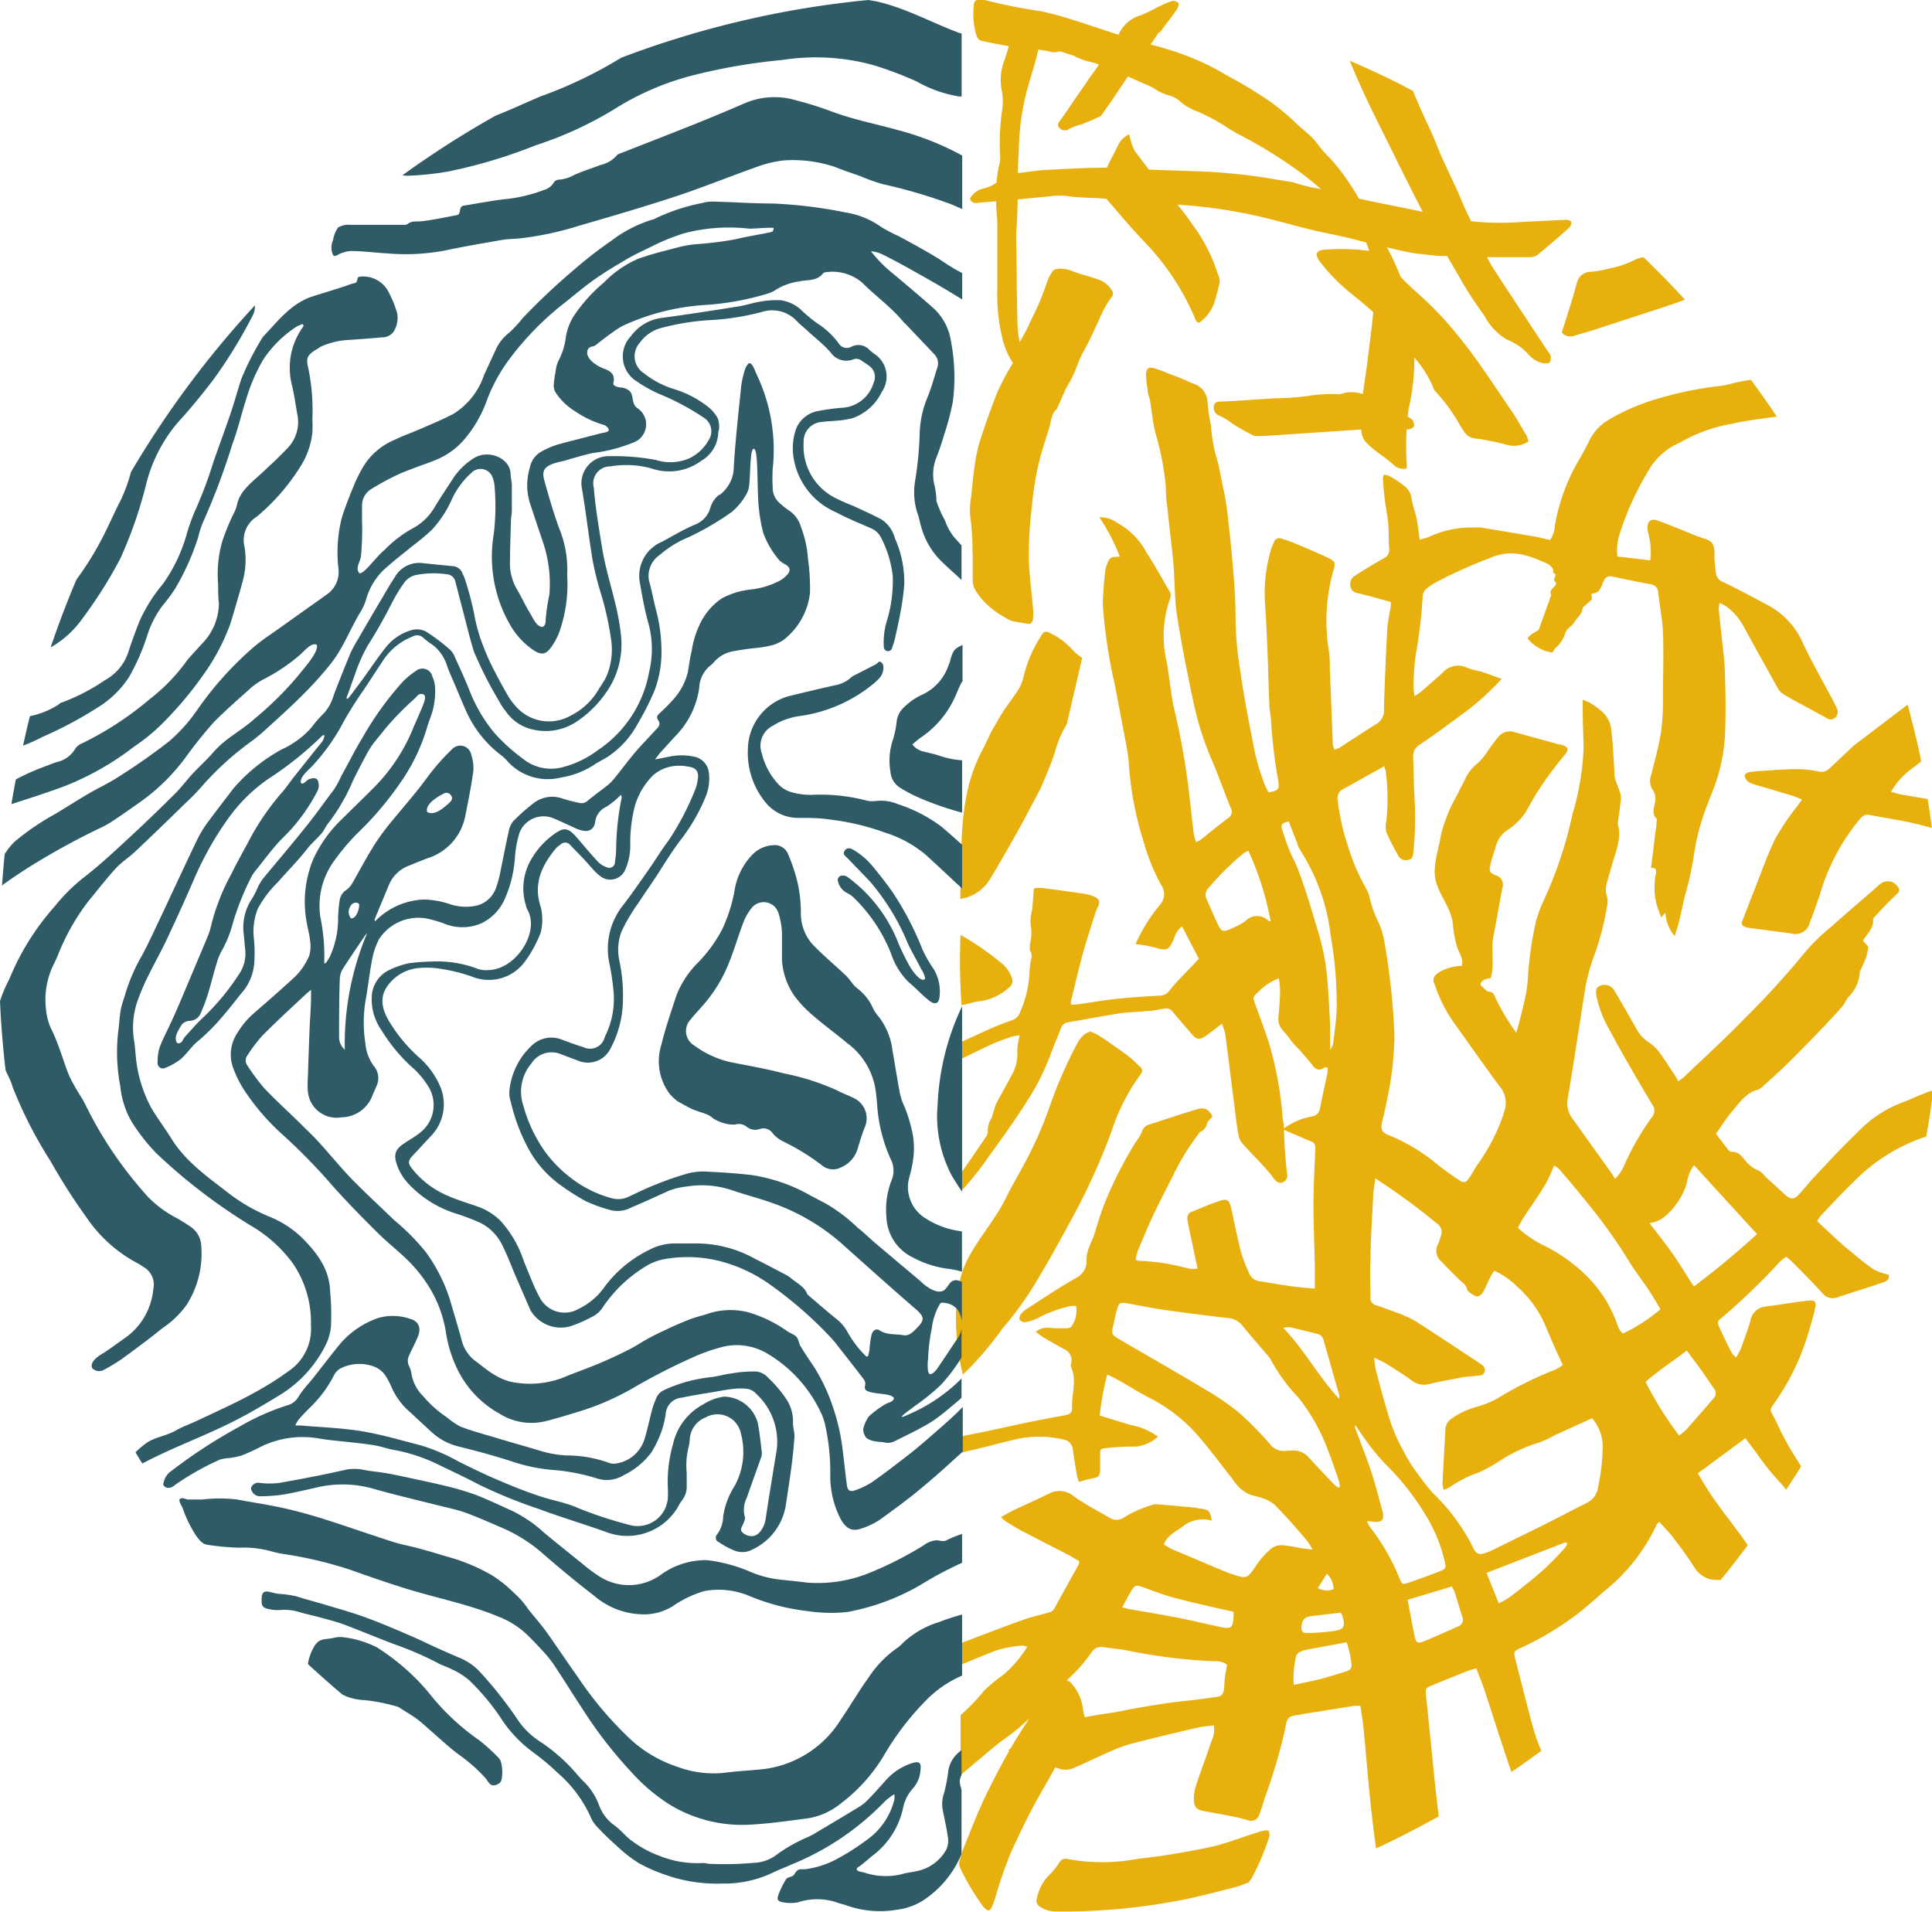 <svg id="Layer_1" data-name="Layer 1" xmlns="http://www.w3.org/2000/svg" viewBox="0 0 172.8 171"><defs><style>.cls-1{fill:#e7b00c;}.cls-2{fill:#2e5b66;}</style></defs><title>circle2</title><path class="cls-1" d="M93.07,1a47.86,47.86,0,0,1-5-1A2.16,2.16,0,0,0,87.51,0c-.26,0-.38.14-.4.4a6.59,6.59,0,0,0,.21,2.72c.11.32.24.49.53.55.79.16,1.59.32,2.38.46-.12.4-.23.79-.36,1.18A4.79,4.79,0,0,0,89.58,8a5,5,0,0,1,.07,1.72,20.59,20.59,0,0,0-.19,4.37,1.57,1.57,0,0,1-.07.57,9.77,9.77,0,0,0-.26,1.68,3.4,3.4,0,0,1-1.25.54,1.8,1.8,0,0,0-.94.61c-.1.09-.2.29-.16.38a.67.67,0,0,0,.34.27.63.63,0,0,0,.33,0L89.1,18v.21c0,.58.09,1.16.1,1.74,0,.79,0,1.58,0,2.37,0,1.18,0,2.36,0,3.55a16.6,16.6,0,0,0,.52,4.65,6.88,6.88,0,0,0,.87,1.93,2.09,2.09,0,0,1-.16.29A22.69,22.69,0,0,0,89.24,35c-.58,1.43-1.09,2.89-1.57,4.36a13.57,13.57,0,0,0-.48,2.19c-.16,1.06-.24,2.13-.37,3.18a5.76,5.76,0,0,0,0,1.76,22.71,22.71,0,0,1,.16,3H87c0,.8,0,1.6,0,2.39a1.9,1.9,0,0,0,.33,1.06,7.11,7.11,0,0,0,2.52,2.26,4.83,4.83,0,0,0,.59.32c.42.11.86.15,1.3.24s.58,0,.65-.4a4.42,4.42,0,0,0,0-1c-.12-1.45-.33-2.88-.37-4.33a34.69,34.69,0,0,1,.28-4.77,26.16,26.16,0,0,1,.73-4.32c.25-.93.56-1.85.84-2.77.16-.57.16-1.2.68-1.61,0,0,0-.14.08-.21.25-.57.49-1.14.76-1.7A11.51,11.51,0,0,0,96.23,33a9.76,9.76,0,0,1,.83-1.83c.45-.85.85-1.74,1.26-2.61a8.75,8.75,0,0,1,1.11-2,.46.46,0,0,0,0-.61,2.25,2.25,0,0,0-1.34-1c-.82-.29-1.66-.47-2.47-.81a2.68,2.68,0,0,0-1.17-.07.61.61,0,0,0-.38.3,4.22,4.22,0,0,0-.47,1,23.21,23.21,0,0,1-1.4,3.29c-.27.67-.63,1.3-1,1.94A9.61,9.61,0,0,1,91,28.45c-.06-1.78-.06-3.56-.08-5.35,0-.9-.07-1.8,0-2.7s.07-1.71.11-2.57l2.79-.26a6.16,6.16,0,0,1,1.48-.06c1.21.21,2.45.15,3.66.27,1.12,1.31,2.22,2.62,3.41,3.86a22.51,22.51,0,0,1,4.49,6.78c.08.19.12.43.41.43a3.71,3.71,0,0,0,1.33-1.75,14.85,14.85,0,0,0,.4-1.49,1.25,1.25,0,0,0,0-.93c-.09-.2-.15-.41-.22-.61a15.2,15.2,0,0,0-2.13-4c-.42-.61-.87-1.19-1.33-1.77a45.82,45.82,0,0,1,7.66,1.14c1.43.34,2.84.75,4.27,1.1.91.23,1.85.39,2.77.6.73.17,1.45.36,2.17.54q.15.38.27.75c-.62-.06-1.24-.13-1.87-.14a17.47,17.47,0,0,0-2.17.05c-.72.07-.82.41-.41,1A16.47,16.47,0,0,0,121,26.37c.62.51,1.23,1,1.83,1.55-.17,1.67-.39,3.33-.6,5-.11.78-.23,1.56-.34,2.33a2.92,2.92,0,0,0-2,0,.83.83,0,0,1-.22,0,13.14,13.14,0,0,0-2.73.17,23.42,23.42,0,0,1-2.9.2l-2,.13c-.92.06-1.83.13-2.75.16-.29,0-.56,0-.7.29a.81.81,0,0,0,.33.92,5.35,5.35,0,0,1,1.27.74,18.42,18.42,0,0,0,1.74,1,.78.78,0,0,0,.33.14c.84,0,1.67-.06,2.5-.12l7-.47v.08a1.59,1.59,0,0,0,.45,1.09,6.54,6.54,0,0,0,.61.57c.61.48,1.25.91,1.83,1.42a1.18,1.18,0,0,0,1.17.31,3.84,3.84,0,0,0,0-.48,21.74,21.74,0,0,1,0-3h.12c.2,0,.52-.17.54-.29a.79.79,0,0,0-.24-.63,3.7,3.7,0,0,0-.33-.21c0-.22.05-.44.07-.66a19.54,19.54,0,0,0,.52-4.31,1.29,1.29,0,0,1,0-.19s0-.08,0-.12a9.16,9.16,0,0,1,1.72,2.75.54.54,0,0,0,.15.25,15.41,15.41,0,0,1,2.19,3c.29.46.54,1,1.11,1.17.29.09.62.07.93.14.78.16,1.56.3,2.33.52a2.39,2.39,0,0,0,1.78-.34,3.8,3.8,0,0,0-.19-.55c-.48-.79-.92-1.6-1.45-2.36-1.51-2.2-2.94-4.45-4.64-6.52a30.81,30.81,0,0,0-3.16-3.4c-.69-.62-1.39-1.23-2-1.9-.29-.7-.58-1.39-.92-2.06-.09-.19-.21-.38-.31-.57.67.16,1.35.32,2,.45.5.1,1,.14,1.52.2a11.6,11.6,0,0,0,1.87.12L131,25.6c.55.92,1.17,1.8,1.79,2.68a5.34,5.34,0,0,0,2,2.1,5.05,5.05,0,0,1,2,1.41,2.41,2.41,0,0,0,1.28.71c.16,0,.45,0,.53-.08a.93.93,0,0,0,.09-.6,1,1,0,0,0-.24-.38c-1.56-2.37-3.13-4.74-4.68-7.11A12.71,12.71,0,0,1,133,23l1.66,0c.75,0,1.5,0,2.25,0a1.16,1.16,0,0,0,.62-.22c.7-.57,1.38-1.16,2.07-1.75l.8-.71c.25-.38.16-.61-.21-.65a1.7,1.7,0,0,0-.39,0l-3.53.17a25.32,25.32,0,0,1-4.69-.05c-.29-.58-.57-1.16-.82-1.76-.54-1.33-1.2-2.62-1.79-3.94-.4-.89-.72-1.8-1.14-2.68-.52-1.08-1-2.18-1.46-3.28-1.85-1-3.73-1.87-5.65-2.7.69,1.66,1.42,3.3,2.22,4.9,1.43,2.88,2.84,5.76,4.31,8.62l-1.26-.27c-1.23-.25-2.46-.49-3.69-.75l-.75-.16a22.14,22.14,0,0,0-2.3-3.3c-.28-.32-.6-.61-.88-.93s-.74-1-1.16-1.38-1-.85-1.48-1.32a19.91,19.91,0,0,0-3.42-2.6c-1.11-.73-2.31-1.33-3.45-2a23.4,23.4,0,0,0-4.7-1.91c-.41-.13-.83-.24-1.25-.35l.75-1.11.06.05.75-1c.28-.38.58-.75.83-1.15.09-.14.16-.43.09-.51a.68.68,0,0,0-.56-.17,6.58,6.58,0,0,0-1,.41c-.6.29-1.17.62-1.79.86a3.12,3.12,0,0,0-2,1.75c-1.36-.44-2.72-.91-4.08-1.33A26.23,26.23,0,0,0,93.07,1Zm.29,3.52c.44,0,.86.29,1.32.08.09,0,.25,0,.37.07.33.1.66.2,1,.32a6.49,6.49,0,0,0,1.3.51,4.1,4.1,0,0,1,.94.28c-.34.53-.74,1-1.09,1.56l-1,1.44c-.45.65-.88,1.31-1.34,1.95-.15.2-.32.37-.17.63a.67.67,0,0,0,.79.26,4.35,4.35,0,0,1,1.17-.47,17,17,0,0,0,1.58-.67.72.72,0,0,0,.27-.16c.42-.58.83-1.17,1.23-1.76l1.15-1.72,1.55.69a4.33,4.33,0,0,1,.81.39,4.48,4.48,0,0,0,1.33.62,2.14,2.14,0,0,1,.9.46,4.88,4.88,0,0,0,1.71,1,17.21,17.21,0,0,1,1.66.84c.65.36,1.26.81,1.92,1.16a40.66,40.66,0,0,1,5.53,3.41c.65.47,1.27,1,1.87,1.5a16.31,16.31,0,0,1-2.59-.63h-.06l-2.15-.36a51.89,51.89,0,0,0-6.6-.61l-4-.14c-.41-.54-.82-1.06-1.22-1.61a3.1,3.1,0,0,1-.35-.81c-.08-.21-.12-.44-.2-.73A2,2,0,0,0,100,13c-.34.68-.7,1.35-1,2H98.8c-1.59,0-3.19.09-4.79.18-.79,0-1.59.13-2.38.23l-.59.07c0-.78.07-1.56.09-2.34a22.5,22.5,0,0,1,.54-4.33c.26-1.11.62-2.19.92-3.28a10.38,10.38,0,0,0,.27-1.1Z"/><path class="cls-1" d="M113.54,164.15c0-.4-.06-.51-.46-.43s-.62.17-.93.27c-1.31.41-2.59.93-3.93,1.21a65.49,65.49,0,0,1-6.54,1.06,16.79,16.79,0,0,1-6.2,0,.63.63,0,0,0-.71.29,6.32,6.32,0,0,1-.84,1.06,4.08,4.08,0,0,0-1.18,2.13.61.61,0,0,0,.26.78,2.54,2.54,0,0,0,1.33.44c.47,0,.94,0,1.41,0a56.45,56.45,0,0,0,9.79-1c1.64-.31,3.26-.76,4.88-1.16.43-.11.85-.29,1.25-.43.11-.16.21-.27.29-.4a22.26,22.26,0,0,0,1.53-3.59A1.11,1.11,0,0,0,113.54,164.15Z"/><path class="cls-1" d="M154,34.5a32,32,0,0,0-6.63,1.44,19,19,0,0,0-3.4,1.55,4.46,4.46,0,0,0-1.79,1.86c-.26.54-.55,1.07-.84,1.59A17.36,17.36,0,0,0,139.07,47a2.45,2.45,0,0,1-.43,1.29c-.52-.11-1-.24-1.54-.33q-2.32-.4-4.65-.78a5,5,0,0,0-.67,0,8.9,8.9,0,0,0-3.93.82c-.26.11-.54.17-.87.27-.08-.53-.13-1-.19-1.37-.17-1.13-.33-1.19-.54-2.32a1.72,1.72,0,0,0-.5-1,9.65,9.65,0,0,0-1.48-1,1.67,1.67,0,0,0-.5-.12,1.1,1.1,0,0,0-.08.33,27.66,27.66,0,0,0,.4,3.4c.16,1,.09,1.93.16,2.89a.83.83,0,0,1-.48.85c-.87.49-1.72,1-2.56,1.55a.86.86,0,0,0-.41,1c.07.39.32.49.67.58,1,.23,1.93.51,2.93.78,0,.27,0,.49-.07.71-.08.57-.22,1.13-.25,1.7-.12,2.4-.24,4.8-.3,7.19a1.34,1.34,0,0,1-.66,1.3c-1.13.7-2.23,1.44-3.34,2.15a2.8,2.8,0,0,1-.44.15,3.4,3.4,0,0,1-.13-.46l-.27-6.82c0-.54,0-1.1-.1-1.64a16.61,16.61,0,0,1,.39-7c.26-.8.2-.93-.55-1.28-1-.46-2-.88-3-1.3-.34-.15-.71-.25-1.06-.37a.49.49,0,0,0-.67.3,5.31,5.31,0,0,0-.23.55,13.76,13.76,0,0,0-.56,5.18c.09,1.27.14,2.55.2,3.82.06,1.65.1,3.29.17,4.94,0,.47.12.94.15,1.41a45.82,45.82,0,0,0,.63,5.36c.15.83.06,1-.86,1.13a6.54,6.54,0,0,1-.32-.65,24.26,24.26,0,0,1-.85-2.71c-.49-2.47-1-5-1.34-7.45a30.32,30.32,0,0,1-.43-4.77c0-1.34-.08-2.69-.19-4-.13-1.72-.32-3.44-.51-5.15-.08-.74-.2-1.49-.35-2.22-.24-1.12-.41-2.24-.76-3.35A15.7,15.7,0,0,1,108.3,38a18.11,18.11,0,0,1-.3-2.07,1.79,1.79,0,0,0-1.31-1.63c-.53-.23-1-.46-1.59-.67s-1.19-.49-1.81-.68-.77.06-.78.53a8.41,8.41,0,0,0,.14,1.4c0,.34.16.67.22,1,.16,1,.24,1.94.48,2.88a24.13,24.13,0,0,1,.92,4.76c0,.9.13,1.8.23,2.69.14,1.44.34,2.88.46,4.32s.09,3.06.32,4.56c.41,2.61.93,5.21,1.48,7.79a27.4,27.4,0,0,0,1.67,5.2c.59,1.38,1.08,2.8,1.65,4.18a.65.65,0,0,1-.23.9c-.83.63-1.64,1.3-2.47,1.95a3.32,3.32,0,0,1-.4.21,5.71,5.71,0,0,1-.21-.74c-.15-1.19-.26-2.38-.41-3.57a63.63,63.63,0,0,0-1.29-7.38c-.08-.34-.16-.68-.21-1-.18-1.16-.32-2.32-.52-3.48a10,10,0,0,1,.31-5.61.79.79,0,0,0-.11-.77c-.66-1.11-1.28-2.26-2-3.36a6.43,6.43,0,0,0-2.65-2.67,2.43,2.43,0,0,0-1.56-.47,17.57,17.57,0,0,1,1.83,3.52c-.84,0-.93.06-1.17.75a1.42,1.42,0,0,0-.11.35,28.89,28.89,0,0,0-.24,3.21,45.93,45.93,0,0,0,1.08,7.18c.35,1.86.71,3.72,1.06,5.59.08.42.13.84.17,1.26a29.81,29.81,0,0,0,1.33,7.13,18.35,18.35,0,0,0,1.57,3.88,1.42,1.42,0,0,1-.11,1.79,14.85,14.85,0,0,0-2.18,3.52c.31,0,.63.07.94.12s.63.13.95.22c.92.25,1.1.17,1.49-.72.11-.25.2-.51.33-.75a3.65,3.65,0,0,1,.45-.47l1.51,2.9c-.21.21-.37.39-.54.57-.7.75-1.45,1.45-2.07,2.25a1.13,1.13,0,0,1-1,.48c-1.32.07-2.64.17-4,.31-1.12.13-2.23.33-3.34.48a2.66,2.66,0,0,1-.49,0,1.18,1.18,0,0,1,0-.3c.35-1.43.68-2.87,1.07-4.29.33-1.2.73-2.38,1.1-3.57a3.76,3.76,0,0,1,.23-.55c.23-.45.14-.74-.33-.94a4.44,4.44,0,0,0-.86-.25c-1.24-.18-2.48-.36-3.71-.51a4.47,4.47,0,0,0-.75,0c-.06.1-.08.12-.08.14-.05.59-.08,1.19-.14,1.78a3.77,3.77,0,0,0-.09,1.71,4,4,0,0,1-.12,1.39c0,.18,0,.44,0,.56a.86.86,0,0,1,.12.77,6.35,6.35,0,0,0-.14,1,10.21,10.21,0,0,1-.89,3.84,1.1,1.1,0,0,1-.68.62c-.73.27-1.46.54-2.16.86l-2.56,1.17v1.52c.91-.44,1.81-.89,2.72-1.31.63-.3,1.29-.52,1.95-.76a4.81,4.81,0,0,1,.73-.12l-.14.65A4.29,4.29,0,0,0,91,94.33a3.79,3.79,0,0,1-.53,1.85c-.42.82-.89,1.62-1.32,2.43a4,4,0,0,0-.25.69c-.08.24-.13.48-.22.71a2,2,0,0,0-.33,1.18.79.79,0,0,1-.17.49c-.68,1-1.35,2-2.06,3a1.07,1.07,0,0,1-.14.16v1.63a1.67,1.67,0,0,0,.36-.34c.71-.83,1.41-1.68,2-2.56,1.19-1.64,2.37-3.28,3.47-5a21.89,21.89,0,0,0,2.24-4.49c.25-.7.57-1.38.83-2.08a.81.81,0,0,1,.7-.58c1.48-.25,3-.54,4.44-.77.86-.13,1.74-.14,2.61-.23.52,0,1-.14,1.55-.22a.71.71,0,0,1,.71.29c.52.64,1.07,1.25,1.6,1.88s.75.72,1.48.19l1.32-1a6.69,6.69,0,0,1,.3.91c.29,2.21.55,4.41.84,6.62.1.84.2,1.69.36,2.52a1.7,1.7,0,0,0,.43.77c.66.73,1.36,1.42,2,2.14.15.16.28.34.42.5s.23.32.36.47.44.43.78.23a.65.65,0,0,0,.34-.75c-.09-.67-.14-1.34-.19-2s-.06-1.19-.09-1.92l2.48,1.06c.36.15.33.45.32.75-.06,1.6-.16,3.2-.16,4.8,0,1.82.08,3.65.12,5.47,0,.67,0,1.33,0,2.12-.75-.07-1.39-.11-2-.2-1-.13-1.93-.31-2.89-.45a1.18,1.18,0,0,1-1-.76A14.25,14.25,0,0,1,111,112c-.34-1.33-.6-2.68-.9-4-.14-.63-.34-.81-.93-.62-.88.28-1.72.65-2.58,1-.43.16-.43.53-.36.88.15.81.34,1.61.51,2.42.11.55.23,1.11.37,1.78a3.45,3.45,0,0,1-.8,0,19.09,19.09,0,0,0-4.51-.7s-.08,0-.22-.11a5.35,5.35,0,0,1,.16-.73c.47-1.1.92-2.21,1.43-3.29s1.21-2.41,1.81-3.62a21.66,21.66,0,0,1,2.23-3.61c0-.06.09-.14.15-.17a1.05,1.05,0,0,0,.6-.75c.07-.24.33-.43.49-.62-.35-.66-.7-.86-1.42-.64-1.43.42-2.85.91-4.28,1.37a.91.91,0,0,0-.63.67,4.35,4.35,0,0,1-.54.88,37.44,37.44,0,0,0-2.75,5.39c-.4,1-.68,2-1,3-.11.33-.28.64-.41,1a3,3,0,0,0-.24,1.15,1.65,1.65,0,0,1-.89,1.59c-1.52.86-3,1.85-4.44,2.79a1.77,1.77,0,0,0-.51.43.63.63,0,0,0-.15.52.56.56,0,0,0,.48.24,3.8,3.8,0,0,0,1.13-.35,11.22,11.22,0,0,1,3-1.1l.44,0a2.42,2.42,0,0,1-.42,1.85c-.09.12-.36.15-.54.15-.5,0-1,0-1.5-.05a1.61,1.61,0,0,0-1.15.37c.3.21.52.39.76.53.58.34,1.17.67,1.76,1a1.08,1.08,0,0,1,.66,1.28.59.59,0,0,0,0,.37c.54,1.22,0,2.46.08,3.69,0,.36-.24.51-.57.57-1.21.23-2.41.45-3.61.7-1.67.35-3.32.74-5,1.05l-.78.16v1.45c1.63-.34,3.24-.8,4.86-1.18a9.51,9.51,0,0,1,4.31,0,1,1,0,0,1,.86.89c.1.79.23,1.57.37,2.36a3.34,3.34,0,0,0,.17.55,12.23,12.23,0,0,1,1.2-.32c.55-.09.66-.18.7-.78,0-.42,0-.85,0-1.27,0-.57,0-.61.56-.66a20.74,20.74,0,0,1,2.61-.13,3.43,3.43,0,0,0,2-.89,6,6,0,0,0-2.51-1.06l-2.7-.83a25.21,25.21,0,0,1,.67-3.67c.37.18.64.3.9.45,1,.55,1.92,1.15,2.92,1.66a14.28,14.28,0,0,1,4.19,3.24c1.12,1.26,2.12,2.64,3.2,4a3.47,3.47,0,0,0,1.53,1.38c.4.13.82.2,1.22.36a2.88,2.88,0,0,1,1,.55c1,1,2,2.14,2.91,3.23a5.88,5.88,0,0,1,.5.79l-1.07-.13a12.84,12.84,0,0,0-1.61-.26,1.54,1.54,0,0,0-1,.28,7.68,7.68,0,0,0-1.3,1.43c-.88,1.31-.86,1.33-2.37.83l-.28-.1-5-2.11a5.84,5.84,0,0,1-.68-.41c.39-.93,1.25-1.21,1.89-1.75a2.94,2.94,0,0,1,2.4-.37c-.16-.86-.23-.94-.92-1.07-.22,0-.44-.08-.66-.1q-1.71-.16-3.42-.3a1.91,1.91,0,0,0-.5.12,10.56,10.56,0,0,0-2.44,1.12,1.11,1.11,0,0,1-1.15,0c-1.08-.62-2.18-1.2-3.2-1.91a2,2,0,0,0-2.22-.3c-1,.5-2,.94-3.05,1.43-.42.2-.82.43-1.3.69a3.42,3.42,0,0,0,.4.36c.57.35,1.13.73,1.72,1,1.28.68,2.58,1.33,3.87,2,.34.18.66.39,1,.56a1.12,1.12,0,0,1,0,.26q-1.11,2-2.21,4c-.17.31-.47.35-.76.43-.62.17-1.26.32-1.87.53-1.16.4-2.3.84-3.45,1.27l-2.27.87v1.93c1.08-.45,2.15-.9,3.24-1.31a11.29,11.29,0,0,1,2.19-.4,1.7,1.7,0,0,1,.5.1,10.37,10.37,0,0,1-2.18,2.54A12.65,12.65,0,0,0,88,151.23a17.7,17.7,0,0,1-2.08,2.16v5.36l1.75-1.47c.73-.61,1.44-1.24,2.22-1.79a18,18,0,0,0,2.18-1.81c-.59.89-1.15,1.78-1.69,2.7l-.2.14.09.07c-.78,1.36-1.51,2.76-2.19,4.18s-1.31,3.08-1.94,4.63c-.16.41-.26.86-.38,1.27.06.18.09.32.15.46a21.74,21.74,0,0,0,2,3.35,1.07,1.07,0,0,0,.18.19c.29.28.44.26.62-.12s.23-.6.33-.9a39.64,39.64,0,0,1,1.34-3.89c.91-2,1.88-4,3-5.91.35-.59.68-1.2,1-1.78l.63.19a1.94,1.94,0,0,0,1.14-.19c1-.42,2-.92,3-1.36a15,15,0,0,1,2-.75c2-.51,4-1,6-1.45.45-.11.92-.13,1.41-.2a2.28,2.28,0,0,1-.22,1.44c-.42,1.3-.92,2.58-1.35,3.89a4,4,0,0,0-.21,1.24c0,.74.23,1,1,1.11.87.17,1.76.32,2.63.5.41.08.81.19,1.21.3a.75.75,0,0,0,1-.47,15.27,15.27,0,0,0,.49-1.49,49.23,49.23,0,0,0,1.83-6.18c.2-1.13.23-1.13,1.35-1.3l.3-.06,4.51-.72a3.69,3.69,0,0,1,.58,0c.1.74.22,1.42.29,2.12.21,2.18.38,4.38.61,6.56.14,1.36.31,2.72.5,4.07,1.91-.89,3.77-1.85,5.6-2.87-.11-.9-.21-1.8-.31-2.69-.28-2.71-.54-5.42-.83-8.13-.06-.63,0-.68.59-.92l2.91-1.18c.31-.12.64-.22,1-.33.27.72.53,1.34.75,2,.57,1.73,1.11,3.47,1.69,5.19.23.7.46,1.4.7,2.09.91-.61,1.8-1.25,2.68-1.9a15.31,15.31,0,0,1-.67-1.82c-.59-2.12-1.12-4.25-1.66-6.39-.17-.66-.11-.72.53-1a27.57,27.57,0,0,0,5-3c.8-.63,1.57-1.3,2.35-2a16.56,16.56,0,0,0,4.76-6c0-.08.12-.13.24-.26.34.39.67.72,1,1.09.76,1,1.53,2,2.22,3.11a2.32,2.32,0,0,0,1.91,1l.35,0c.83-1,1.64-2.05,2.43-3.11-.19-.28-.38-.56-.58-.83-.83-1.13-1.69-2.23-2.5-3.38-.5-.7-.92-1.47-1.39-2.22l4.26-3.14c.31.42.66.87,1,1.33a22.32,22.32,0,0,0,2.16,2.69c.17.18.33.39.49.59.44-.7.9-1.38,1.33-2.09-.48-.79-1-1.58-1.42-2.38-.37-.65-.66-1.35-1-2s-.43-.63,0-1.24a21.19,21.19,0,0,0,3.09-6.38c.2-.69.42-1.39.57-2.09s0-.8-.63-.73c-1.26.13-2.51.37-3.77.52a1.51,1.51,0,0,0-1.37,1.27c-.25.86-.57,1.71-.88,2.55a5.69,5.69,0,0,1-.41.74,3,3,0,0,1-.37-.39c-.36-.71-.72-1.42-1.05-2.15s-.23-.69.24-1.1a57.09,57.09,0,0,0,5.07-4.89,3.71,3.71,0,0,1,.59-.48,5.58,5.58,0,0,1,.49.4c.92.94,1.87,1.87,2.75,2.85a1.18,1.18,0,0,0,1.4.36c1.32-.43,2.65-.85,4-1.3.33-.11.64-.29.54-.7a6.09,6.09,0,0,1-1.31-.45,19.44,19.44,0,0,1-1.77-1.37c-.33-.27-.66-.54-1-.82-.77-.7-1.54-1.42-2.32-2.15a3.66,3.66,0,0,1,.31-.48c1-1.06,2-2.13,3.08-3.17a16,16,0,0,1,6.36-3.92q.38-2.05.63-4.14c-.86.25-1.67.66-2.52,1a10.67,10.67,0,0,0-4,2.51c-1.39,1.33-2.71,2.73-4,4.12-.5.52-.95,1.1-1.44,1.63s-.78.55-1.31.06l-1.61-1.47c-.25-.23-.47-.57-.77-.68a2.84,2.84,0,0,1-1.17-.9c-.33-.38-.62-.8-1.21-.76a.49.49,0,0,1-.31-.19c-.37-.46-.72-.94-1.09-1.43.49-.69.89-1.36,1.39-1.94.68-.79,1.25-1.71,2.35-2a1.45,1.45,0,0,0,.49-.34c.51-.45,1-.89,1.5-1.36,1.07-1,2.12-2.1,3.17-3.17.8-.82,1.58-1.66,2.34-2.51.25-.27.38-.65.62-.93a3.37,3.37,0,0,0,1-2.22c0-.07.06-.14.09-.2.17-.39.36-.77.5-1.17a7.8,7.8,0,0,0,.18-.89l-.49-.54c.38-.63,1-1.13.91-1.92,0,0,0,0,0-.06.65-.69,1.27-1.4,2-2.06.4-.37.46-.55.08-.94a1.06,1.06,0,0,0-1.47-.06c-1.45,1.27-2.92,2.51-4.35,3.79a18.13,18.13,0,0,0-2.31,2.24,76,76,0,0,1-5.55,6.08c-1.72,1.78-3.56,3.44-5.34,5.15-.11.1-.23.17-.48.36-.08-.15-.15-.28-.23-.41-.45-.68-.89-1.38-1.37-2.05a3.63,3.63,0,0,0-1-1,3.29,3.29,0,0,1-1.22-1.37c-.64-1.13-1.29-2.25-1.95-3.37a1,1,0,0,0-1.19-.36c-.39.16-.46.39-.35,1A10.41,10.41,0,0,0,144,92.19c1.19,2.23,2.47,4.4,3.76,6.57a.89.89,0,0,1,0,1.14,24,24,0,0,0-2.41,4.14,4,4,0,0,1-.9,1.4,6.14,6.14,0,0,0-.33-.53q-1.74-2.44-3.49-4.88a2.25,2.25,0,0,1-.4-1.83c.52-3.13,1-6.27,1.49-9.4a16.4,16.4,0,0,1,.81-3.19,24.23,24.23,0,0,0,1.2-4.55,1.65,1.65,0,0,0,0-.88,2,2,0,0,1,0-1.25c.14-.55.32-1.1.47-1.66.32-1.14.84-2.26.52-3.5a.57.57,0,0,1,0-.29c.07-.57.16-1.14.22-1.71a2,2,0,0,0,0-.74c-.08-.3-.42-1.19-.42-1.19a1.89,1.89,0,0,1-.12-.76c-.09-1.35-.14-2.69-.31-4a2.53,2.53,0,0,0-.66-1.3,6.09,6.09,0,0,0-1.24-.93,4.89,4.89,0,0,0-.63-.26c0,.37,0,.63,0,.9,0,1.14.06,2.29.08,3.44a24,24,0,0,1-1,5.9,36.54,36.54,0,0,1-2.49,7.53,12.31,12.31,0,0,0-.76,2,31,31,0,0,0-.74,5.25,13.45,13.45,0,0,1-.22,1.55c-.16.77-.37,1.54-.56,2.31-.06.25-.14.5-.25.9a20.31,20.31,0,0,1-1.81-3c-.15-.32-.19-.65-.66-.69-.2,0-.38-.28-.63-.48s.05-.55.43-.65a1.55,1.55,0,0,1,.37-.06c.39-1.17,0-2.61.27-3.83.28-1.42.51-2.85.79-4.27a.87.87,0,0,0-.61-1.11c-.55-.24-.59-.31-.47-.93s.36-1.14.5-1.71a2.48,2.48,0,0,1,1-1.38,6,6,0,0,0,1.65-1.6c.41-.74.82-1.49,1.29-2.19.66-1,1.35-1.92,2.1-2.82.52-.62.52-.81-.25-1.07l-.14,0-4-1.1a1.29,1.29,0,0,0-1.42.41c-.33.38-.61.8-.91,1.19a5.41,5.41,0,0,1-1,1.22,3.75,3.75,0,0,0-1.11,1.46c-.21.41-.43.8-.61,1.21a14.21,14.21,0,0,0-1.51,3.65c-.19,1.31-.82,2.88-.46,4.21s1.29,2.29,1.51,3.71a9.74,9.74,0,0,0,.43,2.3c.21.51.57,1.06.35,1.56-.57-.07-2.76.47-2.49,1.42,0,.09.08.18.11.28A12.77,12.77,0,0,0,130,91.41c1.38,1.93,2.74,3.87,4.15,5.78a2.24,2.24,0,0,1,.43,2.1c-.07.21-.13.43-.2.64a17.3,17.3,0,0,1-2.19,4.17c-.26.36-.46.77-.71,1.14-.39.58-.51.62-1.08.24s-1.14-.8-1.7-1.22a16.68,16.68,0,0,0-4.45-2.72c-.65-.23-.79-.53-.63-1.21s.27-1.07.36-1.61a29.06,29.06,0,0,0,.74-6.16,62,62,0,0,0-.89-8.27,6.92,6.92,0,0,0-.5-1.72,10.76,10.76,0,0,1-.82-2.24,2.74,2.74,0,0,0-.31-.84,18.57,18.57,0,0,1-1.67-3.92,19.12,19.12,0,0,1-.88-4,.88.88,0,0,1,.48-1c.8-.42,1.58-.87,2.36-1.31l1.34-.74c0,.21.09.33.11.44a19.27,19.27,0,0,1,.06,4.49,2.07,2.07,0,0,0,0,1,23.53,23.53,0,0,0,1.09,2.12.75.75,0,0,0,.92.31c.35-.07.37-.36.4-.64a29.82,29.82,0,0,0,.12-4.63c-.08-1.35-.09-2.7-.14-4a1.17,1.17,0,0,1,.58-1c1.49-1,3-2.13,4.44-3.2a24.93,24.93,0,0,0,2.9-2.69c-.66-.24-1.25-.46-1.84-.66a9,9,0,0,1-1.16-.3,1.86,1.86,0,0,0-2.26.38c-.6.56-1.23,1.1-1.85,1.64-.18.16-.38.28-.67.49a4.85,4.85,0,0,1-.1-.78c0-1,.07-2,.19-2.91a42.25,42.25,0,0,0,.62-5.13,1,1,0,0,1,.4-.84,6.14,6.14,0,0,1,.61-.43,40.16,40.16,0,0,1,4.91-2.23c2-.91,3.53-.31,5.36.52.23.2.4.36.4.6s.15.27.21.28c0,.21-.19.53-.12.59.34.28.08.44-.08.6s-.35.4-.19.69v0l-1.11,3.09c-.4.3-.76.37-1,.78a3.45,3.45,0,0,0,2.22,1.26,3.81,3.81,0,0,1,.24-.38A2.67,2.67,0,0,0,140,56.6a1.16,1.16,0,0,1,.33-.45c.14-.15.35-.26.44-.44.25-.46.75-.77.79-1.35,0-.07.14-.13.21-.2.22-.19.43-.39.63-.58-.08-.17,0-.21-.08-.46.7-.1.73-.34.95-.75a3.45,3.45,0,0,1,.2-.48.63.63,0,0,1,.69-.34c1.14.25,2.29.48,3.45.7a.76.76,0,0,1,.7.74c.13,1.21.39,2.42.43,3.64.07,1.87,0,3.74,0,5.61a22.86,22.86,0,0,1-.17,3.21c-.21,1.33-.58,2.63-.91,3.93a1.4,1.4,0,0,0,.14,1.22,1.5,1.5,0,0,1,.22,1.2c-.09.47-.29,1,.14,1.41.06.06,0,.23,0,.35,0,.37-.09.75-.13,1.12-.12,1-.23,1.92-.36,2.95.39-.07.47.15.45.44A4.4,4.4,0,0,0,148,79a5.66,5.66,0,0,0,.54,2.89s0,.05,0,.07a.27.27,0,0,0,.08.07l.33-.41a3.57,3.57,0,0,0,.84,2.11c.17-.61.32-1,.43-1.5.18-.72.31-1.46.5-2.18a28.41,28.41,0,0,0,.8-3.66,18.32,18.32,0,0,1,.71-3.06c.25-.86.61-1.68.93-2.53a15.62,15.62,0,0,0,1.12-5c.09-1.84.06-3.69,0-5.54a19.41,19.41,0,0,0-.15-2c-.13-1.24-.27-2.48-.4-3.72a3,3,0,0,1,.07-.61,3.27,3.27,0,0,1,.53.26A5.39,5.39,0,0,1,155.94,56c1,1.85,2.05,3.72,3.08,5.57a1.27,1.27,0,0,0,.44.48c.58.36,1.18.7,1.78,1l2.15,1.18a.59.59,0,0,0,.76-.06.7.7,0,0,0,.14-.83c-.08-.16-.15-.32-.23-.47-.95-1.82-2-3.61-2.85-5.45a7,7,0,0,0-3.06-3.28c-1.32-.71-2.65-1.41-4-2.07a1,1,0,0,1-.69-.89l-.12-1.18c0-.47.05-1-.18-1.38s-.81-.43-1.23-.64l-.07,0c-1.21-.48-2.41-1-3.62-1.43-.57-.21-.92.08-.88.69,0,.3.12.59.16.88a6,6,0,0,1,.08,2l-2.94-.35a4.73,4.73,0,0,1,.18-1.94,26.08,26.08,0,0,1,2.59-5.72,5.93,5.93,0,0,1,2.25-2.25c.27-.14.55-.25.81-.41a13.92,13.92,0,0,1,4.43-1.55c1.3-.3,2.64-.45,4-.64-.74-1.11-1.52-2.21-2.31-3.29-.53.07-1.05.17-1.57.29A7.43,7.43,0,0,1,154,34.5Zm-34.83,98.11c-.72-.77-1.44-1.53-2.15-2.3a1.82,1.82,0,0,0-1.63-.56l-.3,0a1.56,1.56,0,0,1-1.51-.6,29.61,29.61,0,0,0-2.78-2.82,23.39,23.39,0,0,0-3.09-2.11c-2.55-1.53-5.14-3-7.7-4.5-.56-.33-.61-.46-.46-1.09s.2-1,.34-1.46c.18-.67.28-.72,1-.59,1.08.19,2.16.42,3.24.57,1.91.27,3.82.52,5.73.73a1.83,1.83,0,0,1,1.31.74c.69.86,1.42,1.67,2.13,2.51a1.75,1.75,0,0,1,.32.41,15.69,15.69,0,0,0,2.5,3.44,17.31,17.31,0,0,1,2.69,4.82c.35.86.63,1.74.93,2.61a3.66,3.66,0,0,1,.1.56l-.13.08C119.5,132.93,119.33,132.78,119.17,132.61Zm-3.77-13.9c.8.18,1.6.38,2.4.58a.76.76,0,0,1,.59.6l1.39,4.87a1.56,1.56,0,0,1,0,.35c-1.86-2-3.08-4.33-5-6.35A2.27,2.27,0,0,1,115.4,118.71Zm7.09,17.81a2.74,2.74,0,0,1-.21-.48l.8.07c.44,0,.66-.15.63-.58,0,0,0-.09,0-.14-.35-1.25-.65-2.51-1.06-3.75s-.94-2.57-1.42-3.86a.31.31,0,0,1,0-.31c.35.5.67,1,1.05,1.51a18.05,18.05,0,0,0,1.78,2.11,22.4,22.4,0,0,1,3.29,4.16,13.6,13.6,0,0,1,1.84,4.31c.18.68.15.76-.49,1-.91.35-1.83.69-2.75,1-.47.16-.56.13-.75-.33A19.13,19.13,0,0,0,122.49,136.52Zm-3.82,4.23a1.93,1.93,0,0,1,.61,1.38,1.61,1.61,0,0,1-1.41-.1C118.17,141.56,118.41,141.18,118.67,140.75Zm-9.49,4.77c-1.27-.27-2.53-.58-3.8-.83s-2.85-.51-4.27-.76c-.19,0-.38-.09-.73-.18.31-.58.55-1.07.84-1.53s.42-.47.94-.29c.87.3,1.73.65,2.61.9,1.18.33,2.37.59,3.56.87.67.16,1.35.3,2,.45a2.92,2.92,0,0,1,0,.48C110.27,145.58,110.11,145.71,109.18,145.52Zm7.23-.06c.06-.61.27-.84.87-.92l2.64-.31a3,3,0,0,1,.16.33c.26.94.14,1.17-.83,1.32a19.61,19.61,0,0,1-2.3.17C116.49,146.07,116.38,145.9,116.41,145.46Zm-8.28,6.4c-1.21.19-2.44.28-3.65.45-1.38.21-2.77.43-4.14.71-1.09.22-2.21.32-3.3.57a3.32,3.32,0,0,1-.19-.8,4.12,4.12,0,0,0-1-2.21.74.74,0,0,0-.44-.29c.37-.36.75-.72,1.1-1.1a16.66,16.66,0,0,0,1.16-1.47,1,1,0,0,1,1-.41c.67.11,1.34.16,2,.27a48,48,0,0,0,8,1,1.51,1.51,0,0,1,1.08.31c-.08.51-.2,1-.23,1.55C109.47,151.87,109.26,151.69,108.13,151.86Zm12.76-2.93c0,.36-.24.47-.5.56-.74.23-1.48.46-2.23.66s-1.55.34-2.45.54a8.18,8.18,0,0,1,.23-2.61.63.63,0,0,1,.35-.35,2.28,2.28,0,0,1,.64-.2l3.52-.65A9.52,9.52,0,0,1,120.89,148.93Zm9.89-4.35a.63.63,0,0,1-.34.87c-1.05.46-2.09.94-3.15,1.37-.47.19-.64.08-.75-.41-.22-1.07-.42-2.15-.64-3.33l3.95-1.19a3.19,3.19,0,0,1,.25.48C130.33,143.1,130.55,143.84,130.78,144.58Zm9.41-6.53a1.74,1.74,0,0,1-.18.33,24,24,0,0,1-3.6,3.38c-.44.36-.9.72-1.36,1.06-.25.19-.54.34-1,.59-.39-1-.73-1.82-1.09-2.74l7.08-2.74Zm11.94-15.55c.4.54.76,1.11,1.15,1.66a.64.64,0,0,1,0,.88c-.81.94-1.62,1.88-2.45,2.81a6.16,6.16,0,0,1-.65.54,31.67,31.67,0,0,1-3-4.8c1.13-1,2.42-1.82,3.69-2.8C151.31,121.4,151.73,121.94,152.13,122.5Zm-1-17.63a3.83,3.83,0,0,1,.39-.66c1.91,2.1,3.73,4.09,5.63,6.16a72.79,72.79,0,0,1-5.65,4.69c-.66-1-1.25-2-1.9-2.93s-1.35-1.79-2.07-2.74a2.65,2.65,0,0,0,1.42-.63,6.38,6.38,0,0,0,1.88-2.81A9,9,0,0,1,151.12,104.87ZM139,104.24a1.94,1.94,0,0,1,.42.29c.3.33.58.68.87,1,.63.77,1.27,1.53,1.89,2.31a45.34,45.34,0,0,1,3.47,4.88c.54.92,1.22,1.76,1.81,2.65.36.54.68,1.1,1.06,1.72a15.21,15.21,0,0,1-3.35,2.17c-.38-.24-.45-.66-.59-1a11.27,11.27,0,0,0-2.71-4.18,14.63,14.63,0,0,0-3.63-2.61,9.79,9.79,0,0,1-2.48-1.66c.16-.29.29-.57.46-.84.6-.92,1.25-1.81,1.81-2.75C138.44,105.62,138.7,104.94,139,104.24Zm-15.69,1.35a56.76,56.76,0,0,1,5.19,3.82.93.93,0,0,1,.36,1.17,6,6,0,0,1-.21.64,1.22,1.22,0,0,0,.28,1.61c.53.58,1.1,1.13,1.66,1.68.24.24.53.37.62.78.06.24.44.46.72.61s.59-.06.8-.49.42-.9.65-1.34a2.54,2.54,0,0,1,.28-.42,7.21,7.21,0,0,1,2.07,1.45,9.72,9.72,0,0,1,2.45,3.36c.5,1.19,1,2.36,1.6,3.62a4.64,4.64,0,0,1-.71.43,32.2,32.2,0,0,0-5.22,2.61,9.16,9.16,0,0,1-1.95.75,7.14,7.14,0,0,0-2.14,1.06,1.18,1.18,0,0,0-.48.89c-.09,1.62-.18,3.24-.26,4.86a3,3,0,0,0,.1.57,2.78,2.78,0,0,0,.5-.21,10.52,10.52,0,0,1,2.65-1.35,14.32,14.32,0,0,0,2-1.12A13.89,13.89,0,0,1,137.7,129a9.32,9.32,0,0,0,1.36-.64l3.34-1.52a3.92,3.92,0,0,1,.95,2.51,19.22,19.22,0,0,1-.44,3.78,1.78,1.78,0,0,1-1,1.29c-1.21.6-2.4,1.24-3.6,1.84-1.64.82-3.28,1.61-4.91,2.42l-.14.06c-1,.41-1.21.38-1.64-.6a17.76,17.76,0,0,0-3.44-4.58c-.58-.65-1.1-1.36-1.61-2.06a13.42,13.42,0,0,1-1-1.64,17,17,0,0,1-1.17-2.58c-.51-1.57-.92-3.17-1.35-4.76a9.9,9.9,0,0,1-.14-1.09c.42.2.72.32,1,.48.8.51,1.59,1,2.38,1.57a1.77,1.77,0,0,0,1.55.3c1-.24,2-.42,3-.6.46-.08.93-.08,1.4-.15.24,0,.51-.1.56-.41s-.16-.5-.4-.66c-1.92-1.26-3.83-2.54-5.76-3.78a8.83,8.83,0,0,0-1.56-.72c-.67-.26-1.36-.51-2-.72a.65.65,0,0,1-.5-.72c0-1.1-.08-2.2,0-3.3,0-1.84.14-3.69.23-5.54,0-.56.12-1.12.19-1.77A3.86,3.86,0,0,1,123.35,105.59ZM109,82.82c-.39-.8-.74-1.63-1.1-2.45a.81.81,0,0,1,.16-.91,25,25,0,0,1,3.18-3.16c.1-.07.22-.11.41-.22a26.84,26.84,0,0,1,2,6.31c-.11,0-.15,0-.16,0a1.44,1.44,0,0,0-2.11,0,7.74,7.74,0,0,1-1.46.75C109.43,83.35,109.26,83.3,109,82.82Zm8.38,12.46c.3.37.64.53,1.08.19.05,0,.14,0,.27,0a2.84,2.84,0,0,1,0,.51c-.22,1-.46,2.09-.67,3.14a.83.83,0,0,1-.66.72,6.11,6.11,0,0,0-2.56,1.08c0-.41-.1-.67-.12-.93a31.7,31.7,0,0,0-1.24-6.76c-.37-1.14-.79-2.26-1.2-3.38-.24-.68-.24-.67.27-1.15a5.16,5.16,0,0,1,1.83-1.2,8.07,8.07,0,0,1,.11,1c0,.79-.06,1.59-.14,2.39a1.5,1.5,0,0,0,.41,1.29c.35.35.61.78.93,1.15s.48.49.7.75S117.07,94.86,117.41,95.28Zm-1.36-19.81a5.91,5.91,0,0,0,.41.79A17.67,17.67,0,0,1,119,83.57a36.33,36.33,0,0,1,.56,6.33c0,1.12-.19,2.24-.31,3.35a1.06,1.06,0,0,1-.28.61c0-.72,0-1.44,0-2.15-.1-1.77-.16-3.55-.38-5.3a22.37,22.37,0,0,0-.82-3.49c-.5-1.69-1-3.38-1.61-5-.23-.66-.59-1.26-.85-1.91s-.42-1.17-.62-1.75.06-.66.58-.79C115.52,74.13,115.78,74.8,116.05,75.47Z"/><path class="cls-1" d="M165.74,66.74c-.7.67-1.42,1.33-2.12,2a1,1,0,0,1-1,.25,9.55,9.55,0,0,0-1.92-.2c-1,0-2,.09-3,.15a11.89,11.89,0,0,0-1.2.11c-.17,0-.45.19-.45.29a.81.81,0,0,0,.27.54,1.79,1.79,0,0,0,.61.28l3.37,1c.27.08.54.21.88.35-.18.25-.32.42-.44.6A22.08,22.08,0,0,0,158.79,75c-.73,1.48-1.26,3.05-1.87,4.58-.36.9-.7,1.81-1.06,2.71-.14.36-.1.48.26.62a1.64,1.64,0,0,0,.44.09l3.62.48a1.33,1.33,0,0,0,1.7-1c.33-.81.6-1.64.89-2.46a18.64,18.64,0,0,1,3.58-6.77c.25-.26.45-.44.82-.37,1.52.29,3.06.5,4.56.89l1.06.27c-.11-.87-.24-1.73-.38-2.58L170,71.05c-.28-.06-.55-.15-.87-.23a6.67,6.67,0,0,1,2-2.17l.71-.56c-.35-1.71-.77-3.39-1.22-5.07l-4.5,3.42C166,66.53,165.85,66.64,165.74,66.74Z"/><path class="cls-1" d="M144,24a11,11,0,0,1-1.68.31,1.26,1.26,0,0,0-1.28,1c-.17.57-.33,1.15-.5,1.72-.28.9-.57,1.8-.85,2.71a1,1,0,0,0,1.12.29c.54-.18,1.1-.31,1.64-.49l6.13-2c.72-.23,1.42-.47,2.12-.74-1.19-1.31-2.44-2.57-3.71-3.8a3,3,0,0,0-.75.23A8.45,8.45,0,0,1,144,24Z"/><path class="cls-1" d="M88.55,78.62c.74-1.21,1.44-2.45,2.14-3.68s1.29-2.37,1.92-3.55c.21-.4.43-.79.6-1.2.42-1,.89-2.07,1.21-3.14a8.27,8.27,0,0,1,.94-2.18,1,1,0,0,0,.11-.35c.44-1.89.88-3.77,1.32-5.69a4.9,4.9,0,0,1-.74-.57,6.37,6.37,0,0,0-2-1.58c-.57-.29-.69-.25-1,.3a11.75,11.75,0,0,0-1.51,3.57,3.62,3.62,0,0,1-.44,1.1c-.39.64-.87,1.22-1.28,1.84s-.66,1.11-1,1.68-.62,1.31-1,2c-2.16,4.09-1.76,8.62-1.94,13.21a2.67,2.67,0,0,0,.48-.08A3.78,3.78,0,0,0,88.55,78.62Z"/><path class="cls-1" d="M90.21,88.35a.72.72,0,0,0,.28-.91,2.9,2.9,0,0,0-.94-1.32c-.43-.35-.86-.69-1.3-1a21.56,21.56,0,0,0-2.34-1.5A57.25,57.25,0,0,0,86,89.9c.54-.08,1.07-.3,1.63-.35A4.83,4.83,0,0,0,90.21,88.35Z"/><path class="cls-1" d="M92.23,115.37c1.33-2.14,2.54-4.36,3.74-6.57a57.48,57.48,0,0,0,3.45-7.63A17.91,17.91,0,0,1,102,96.11c.16-.2.26-.45,0-.67s-.63-.64-1-.92c-.57-.44-1.17-.85-1.75-1.26-.37-.26-.75-.51-1.13-.74a4.65,4.65,0,0,0-.61-.26,2.19,2.19,0,0,0-.55.28,2.92,2.92,0,0,0-.6.76,40.31,40.31,0,0,0-2.51,5.76,34.6,34.6,0,0,1-2.29,5.13c-.53,1-1.08,1.91-1.56,2.89-1,2.13-3.11,4.34-3.87,6.5-.94,2.68-.72,6.69,0,9.36a29.82,29.82,0,0,0,3.53-4.12A31,31,0,0,0,92.23,115.37Z"/><path class="cls-2" d="M81.23,87.8c.37.32.73.65,1.09,1a10.29,10.29,0,0,0,.87.76c.48.32.78.18.84-.39a3.89,3.89,0,0,0-.53-2.51,11.91,11.91,0,0,1-1-1.75,27,27,0,0,0-2.75-5.24c-.51-.71-1.05-1.4-1.6-2.07A6.52,6.52,0,0,0,76.32,76c-.28-.15-.55-.22-.76.07s0,.46.21.65l2,2.07a20.42,20.42,0,0,1,3.44,5.62c.4.83.8,1.49,1.21,2.31a2.08,2.08,0,0,1,.33.81c-.36.45-1.22-.77-1.52-1.36a20,20,0,0,1-.9-1.87,13.31,13.31,0,0,0-4.56-5.89,1.33,1.33,0,0,0-.21-.09c-.25,0-.49-.08-.64.33a1.55,1.55,0,0,0,.87,1.23,2.5,2.5,0,0,1,.67.5,14.3,14.3,0,0,1,3.24,4.91A6.42,6.42,0,0,0,81.23,87.8Z"/><path class="cls-2" d="M1.13,97.22a38.47,38.47,0,0,0,3.38,6.61,53.05,53.05,0,0,0,3.19,5A12.71,12.71,0,0,0,12.34,113a4.66,4.66,0,0,1,.47.3,1.81,1.81,0,0,1,.9,2,6,6,0,0,1-2.37,4.25c-.7.49-1.37,1-2.1,1.47-.55.32-1.2.79-1,1.34a.87.87,0,0,0,1,.18,16.71,16.71,0,0,0,1.66-1c1.23-.9,2.46-1.8,3.65-2.77a8.22,8.22,0,0,0,2.17-2.11A8.54,8.54,0,0,0,18,111.42a2.16,2.16,0,0,0-.89-1.66c-.4-.28-.81-.53-1.23-.78a9.89,9.89,0,0,1-2.77-2.07c-1-1.13-1.91-2.27-2.75-3.48a35.22,35.22,0,0,1-2.74-4.67c-.29-.59-.7-1.14-1-1.72a7.75,7.75,0,0,1-.55-1.12c-.48-1.27-.85-2.59-1.45-3.82a5.09,5.09,0,0,1-.5-1.79,7.17,7.17,0,0,1,.65-4c.14-.27.26-.54.38-.81a19.8,19.8,0,0,1,2.78-4.93c.83-1,1.59-2,2.45-2.93.54-.59,1.24-1,1.83-1.59,1.35-1.27,2.68-2.56,4-3.85.58-.56,1.18-1.11,1.71-1.72a26.76,26.76,0,0,1,4.43-4.08,15.46,15.46,0,0,0,1.4-1.14C25,64.12,26.25,63,27.44,61.78a30.48,30.48,0,0,0,2.07-2.33c1.19-1.45,1.81-3.23,2.78-4.8a4.79,4.79,0,0,0,.47-1.09,5.88,5.88,0,0,1,1.87-2.87c.74-.65,1.53-1.26,2.3-1.89a19.37,19.37,0,0,0,1.7-1.42,9.94,9.94,0,0,0,1.81-2.78,7.3,7.3,0,0,1,1.73-2.32,1.14,1.14,0,0,1,1.9.46,2.72,2.72,0,0,1,.17.81,20.63,20.63,0,0,1-.08,4.23,12.19,12.19,0,0,0,1.58,8.3,6.81,6.81,0,0,0,1.95,2.05c.7.47,1.12.44,1.6-.24a5.5,5.5,0,0,0,.79-1.52,12.8,12.8,0,0,0,.66-4.72,5.23,5.23,0,0,1,0-.56A9.7,9.7,0,0,0,50,47.22c-.5-1.39-.92-2.81-1.31-4.24-.25-.88,0-1.23.85-1.53.35-.12.71-.18,1.07-.28l.53-.16c.65-.17,1.29-.38,1.94-.5a14.19,14.19,0,0,0,3.73-1,1.73,1.73,0,0,0,.21-3c-.61-.4-.28-1.25-.77-1.59s-.71-.22-1-.31-.44-.16-.38-.41c.16-.7-.24-1-.8-1.21-.71-.25-1.58-.86-1.55-1.47s.51-.46.74-.64c.51-.4,1-.79,1.55-1.17a6.76,6.76,0,0,1,.87-.56A20.54,20.54,0,0,1,63,27.28a24.64,24.64,0,0,0,5.59-1,2.43,2.43,0,0,0,.7-.3,5.34,5.34,0,0,1,2.18-.81c.75-.17,1.61,0,2.17-.75a.4.4,0,0,1,.19-.07,4.11,4.11,0,0,1,3.31.95c1.19,1.2,2.59,2.18,3.66,3.49.08.09.17.16.25.24.84.89,1.69,1.77,2.52,2.66a1.16,1.16,0,0,1,.25,1.23c-.26.84-.5,1.69-.82,2.51a9.11,9.11,0,0,0-.74,3.24A31.67,31.67,0,0,1,81.85,43a6.08,6.08,0,0,0,.24,3c.13.35.18.72.29,1.07A6.9,6.9,0,0,0,84,50c.65.66,1.35,1.26,2,1.87V48.78c-.2-.22-.4-.45-.61-.67a5,5,0,0,1-.87-1.56,9.88,9.88,0,0,1-.77-1.76c0-.09,0-.18,0-.27a8.92,8.92,0,0,0-.14-1A4.1,4.1,0,0,1,83.72,41a21.83,21.83,0,0,0,.72-2.11,22.46,22.46,0,0,0,.79-3,17.17,17.17,0,0,0-.18-5.4,5,5,0,0,0-1.64-3q-1.78-1.56-3.6-3.07a11.38,11.38,0,0,1-1.91-1.95,3,3,0,0,1,1,.27c.85.42,1.69.87,2.51,1.33,1.3.73,2.59,1.45,3.86,2.23l.79.48V24.42a14.49,14.49,0,0,1-1.56-.92c-.56-.38-1.13-.72-1.71-1.05-.8-.46-1.62-.9-2.43-1.34a13,13,0,0,1-1.53-.8A7.51,7.51,0,0,0,75.62,19a41.13,41.13,0,0,0-6.55-.8c-1.76,0-3.52-.13-5.28-.17a3.13,3.13,0,0,0-1,.13,17.26,17.26,0,0,0-4.2,1.39.64.64,0,0,1-.26.1,11.52,11.52,0,0,0-3.62,1.86,38.23,38.23,0,0,0-3.56,2.78,57.3,57.3,0,0,0-4.39,4.15,11.85,11.85,0,0,1-1.22,1.32,4,4,0,0,0-1.25,1.63c-.34.72-.66,1.43-1,2.16A6.52,6.52,0,0,1,40.58,37c-.93.5-1.93.9-2.9,1.33-.79.35-1.6.62-2.37,1a6,6,0,0,0-2.78,2.34,13.53,13.53,0,0,0-.82,1.61c-.41,1-.82,2-1.13,3a12.51,12.51,0,0,0-.31,4.56,2.43,2.43,0,0,1-1,2.3L25.25,56c-.86.62-1.77,1.2-2.58,1.89a30.18,30.18,0,0,0-5,5.56,14.58,14.58,0,0,1-2.53,2.84,55.13,55.13,0,0,1-4.61,3.23c-.81.53-1.7.93-2.54,1.42-1,.59-2,1.22-3,1.83A22.85,22.85,0,0,0,1.28,75.3a6.44,6.44,0,0,0-.74.9,2,2,0,0,0-.12.19c-.1.94-.17,1.88-.24,2.83a1.59,1.59,0,0,1,.13-.13c.72-.51,1.44-1,2.18-1.47a65.64,65.64,0,0,1,6.25-3.46,10,10,0,0,0,1.17-.62c.93-.61,1.84-1.25,2.74-1.89a17.89,17.89,0,0,0,3.89-3.83,40.66,40.66,0,0,1,2.6-3.25c1-1,2.05-1.93,3.11-2.87a5.79,5.79,0,0,1,1.29-.93,16.45,16.45,0,0,0,3.17-2.1c.46-.37,1.12-1.26,1.63-1,.16.65-1,1.91-1.64,2.72a30.18,30.18,0,0,1-3.89,3.86c-1.18,1.08-2.65,1.78-3.7,3-.56.65-1.2,1.23-1.79,1.85s-1.09,1.32-1.7,1.92c-1.42,1.41-2.85,2.79-4.32,4.14-1.22,1.13-2.45,2.27-3.77,3.29a16.09,16.09,0,0,0-2.65,2.63,22.57,22.57,0,0,0-4,6.38,3,3,0,0,1-.15.31A12.72,12.72,0,0,0,0,89.53c.09,2.08.26,4.15.5,6.19C.72,96.22,1,96.71,1.13,97.22Zm31-46c-.37-.34.08-1,.15-1.44a24.24,24.24,0,0,0,.1-3.19c0-.46,0-.93,0-1.39a1.72,1.72,0,0,1,.76-1.42,22.4,22.4,0,0,1,2.36-1.29c.51-.25,1.05-.44,1.59-.65s1.26-.44,1.87-.7a6.6,6.6,0,0,0,2.61-1.89,11.19,11.19,0,0,0,1.94-3.34,14.78,14.78,0,0,1,2.21-4,26.14,26.14,0,0,1,4.43-4.55c1-.78,1.93-1.59,2.94-2.31s2-1.3,3-1.89c.75-.44,1.56-.8,2.35-1.19.37-.19.75-.36,1.13-.52s1-.39,1.56-.57A15.82,15.82,0,0,1,67,20.45c.64,0,1.54-.11,2.18-.07,0,.07.06.34-.27.39-1,.21-2.09.38-3.13.63a32,32,0,0,1-3.64.45,11,11,0,0,0-1.3.22c-1.28.34-2.57.64-3.8,1.09A9.66,9.66,0,0,0,54,25.28a14.16,14.16,0,0,0-2.69,3,5,5,0,0,0-.7,1.87,6,6,0,0,1-.69,2.17,3.17,3.17,0,0,0-.23.93,9.08,9.08,0,0,0-.16,1.15,1.14,1.14,0,0,0,.13.64,5.3,5.3,0,0,0,1.76,1.73A8.94,8.94,0,0,0,54,38c.08,0,.44.23.45.45s-.54.25-.78.32c-1.28.34-2.56.65-3.83,1a7.89,7.89,0,0,0-1.46.64,2.12,2.12,0,0,0-1,1.45,5.38,5.38,0,0,0,0,3.08c.39,1.19.79,2.38,1.19,3.56a11.71,11.71,0,0,1,.57,4.66,18.55,18.55,0,0,0-.33,2.2c0,.21,0,.62-.29.71-.54,0-.86-.83-1.16-1.31-.43-.71-.77-1.47-1.2-2.19A4.64,4.64,0,0,1,45.62,50c0-1.13.05-2.26.08-3.4,0-.3.07-.59.08-.89,0-.76,0-1.52,0-2.28,0-.35-.1-.69-.11-1,0-1.48-2.05-2.31-3.37-1.4a6.1,6.1,0,0,0-1.69,1.63c-.59.91-1.2,1.81-1.76,2.74a5,5,0,0,1-2,1.89,10.58,10.58,0,0,0-2.46,1.9C33.62,49.8,32.48,51.49,32.1,51.25Z"/><path class="cls-2" d="M39.13,134.62c.83.21,1.68.38,2.48.66,1.13.41,2.23.91,3.34,1.38a13.74,13.74,0,0,1,3.57,2.26q2.29,2,4.67,3.84a6.83,6.83,0,0,0,4.2,1.62,4.86,4.86,0,0,0,2.77-.72,9.79,9.79,0,0,1,2.8-1.35,7,7,0,0,1,4.09.44,19.24,19.24,0,0,0,5.16,1.34,14.38,14.38,0,0,0,3.53.09,20.25,20.25,0,0,0,6.56-2.41,32.2,32.2,0,0,1,3.75-2v-2.58a9.79,9.79,0,0,0-1.4.57c-.31.15-.6,0-.93,0a2.21,2.21,0,0,0-1.11.45,32.3,32.3,0,0,1-4.76,2.43,12.36,12.36,0,0,1-5.7.9c-.72-.1-1.43-.16-2.15-.24a9.61,9.61,0,0,1-3.14-.83,14.17,14.17,0,0,0-3.48-.92,3.19,3.19,0,0,0-.69,0,6.81,6.81,0,0,0-3.5,1.23,4.87,4.87,0,0,1-5.61.19,14.61,14.61,0,0,1-1.5-1.12c-1.15-.93-2.31-1.85-3.45-2.8a11.81,11.81,0,0,0-2.79-1.91c-1.08-.48-2.14-1-3.25-1.43a23.78,23.78,0,0,0-2.65-.79c-1.12-.28-2.26-.51-3.39-.76-.7-.15-1.4-.3-2.11-.42s-1.24-.15-1.85-.27a4,4,0,0,0-1.76,0c-1.94.44-3.9.81-5.86,1.16a7.6,7.6,0,0,1-1.72,0,.68.68,0,0,0-.8.45.81.81,0,0,0,.88.74,14.32,14.32,0,0,0,2.07-.16c1-.18,2.08-.43,3.12-.67a10.08,10.08,0,0,1,4.88.16C35.3,133.69,37.22,134.14,39.13,134.62Z"/><path class="cls-2" d="M76.91,15.74a18.36,18.36,0,0,0,2,.72A46.7,46.7,0,0,1,85,18.24c.36.14.71.3,1.06.46V13.91a25.35,25.35,0,0,0-5.73-2.27c-2-.56-4-.94-5.95-1.67a30.87,30.87,0,0,0-3.19-1,6.75,6.75,0,0,0-4.62.28q-2.1.91-4.23,1.77c-2.28.91-4.56,1.8-6.84,2.69-.11.05-.25.08-.31.16a2.67,2.67,0,0,1-1.46.88c-.8.3-1.62.56-2.4.91a3.26,3.26,0,0,1-1.36.41.58.58,0,0,0-.45.27,1.45,1.45,0,0,1-.87.65,13.4,13.4,0,0,1-3.36.81c-1.24.13-2.47.38-3.75.58-.59.05-.25.77-.65.85-1,.2-2.05.41-3.08.55-.47.06-1-.07-1.39.28a.47.47,0,0,1-.27.05l-1.8,0c-1,0-2,0-3,0a1.83,1.83,0,0,0-1.1.23,2.57,2.57,0,0,0-.46,1.13,1.61,1.61,0,0,0,0,1.34c.17.23.5-.11.76-.17a2.93,2.93,0,0,1,.79-.19c1.09,0,2.17.15,3.26.21a19.13,19.13,0,0,0,5.12-.24c1.69-.36,3.4-.65,5.11-.95.55-.09,1.11-.1,1.66-.15a28.1,28.1,0,0,0,5.3-1.13c2.89-.84,5.78-1.68,8.63-2.62,2.48-.82,4.91-1.81,7.37-2.68a10.09,10.09,0,0,1,2.28-.54,11.87,11.87,0,0,1,4.58.57C75.42,15.23,76.17,15.48,76.91,15.74Z"/><path class="cls-2" d="M15.18,129.7c1.81-.82,3.67-1.56,5.45-2.45,1.51-.74,3-1.63,4.41-2.49a11,11,0,0,0,4.05-4.39,4.78,4.78,0,0,0,.51-1.71,21.64,21.64,0,0,0-.07-3.12c-.05-2.05-1.2-3.52-2.54-4.86a9.24,9.24,0,0,0-3-1.91,15.62,15.62,0,0,1-3.47-2c-1.85-1.44-3.81-2.78-5.11-4.81-.61-1-1.29-1.87-1.86-2.84a12,12,0,0,1-1.42-4.82c-.05-.42-.06-.84-.14-1.25a7.25,7.25,0,0,1,.39-3.75,21.12,21.12,0,0,1,1-2.27c.5-1,1.06-2,1.53-3,.86-1.82,1.69-3.66,2.49-5.5a28.64,28.64,0,0,1,3-5.31A14.55,14.55,0,0,1,24,69.66a30.67,30.67,0,0,0,4.77-3.81c.05-.06.15-.14.25-.07a1.21,1.21,0,0,1-.26.62c-.82,1-1.65,2.06-2.47,3.09-.38.47-.72,1-1.11,1.43a22.54,22.54,0,0,0-2.7,3.87C21.9,75.9,21.26,77,20.7,78.15a19.21,19.21,0,0,0-1.84,4.72,5.2,5.2,0,0,1-.3.92q-1.1,2.63-2.21,5.25c-.32.76-.65,1.53-1,2.29s-.76,1.54-1.07,2.33A4.17,4.17,0,0,0,14.1,95a.48.48,0,0,0,.7.5,5.59,5.59,0,0,0,1.37-.78c.59-.52,1-1.2,1.64-1.69a18.71,18.71,0,0,0,2.12-2.15c.65-.74,1.24-1.55,1.88-2.31A4.59,4.59,0,0,0,22.75,86a12.7,12.7,0,0,0-.06-2.22,5.53,5.53,0,0,1,.37-2.51,9.67,9.67,0,0,1,1.79-2.37c.87-1,1.82-1.94,2.64-3,.38-.48.86-.89,1.27-1.36.21-.24.33-.55.52-.81a17,17,0,0,0,2.13-3.54c.28-.66.63-1.29.95-1.93.11-.22.24-.44.36-.67a9,9,0,0,1,.56-.94c.35-.48.76-.93,1.12-1.41a26.34,26.34,0,0,1,2.71-2.78c.17-.17.35-.49.72-.37s.09.73,0,1c-.3.73-.63,1.44-.93,2.17a16.22,16.22,0,0,1-3.45,5.17c-1,1-1.95,1.92-2.92,2.88A11.76,11.76,0,0,0,28,76.88a10,10,0,0,0-.56,5.66c.09.55.25,1.09.3,1.64a3.08,3.08,0,0,1-.08,1.29,5.83,5.83,0,0,1-1.54,2.13c-1.09,1-2.24,2-3.39,3a7.19,7.19,0,0,0-1.47,1.74,3.47,3.47,0,0,0-.42,3.13,9.72,9.72,0,0,0,1.25,2.39,20.2,20.2,0,0,0,3.11,3.55,52.66,52.66,0,0,1,4.61,4.72c1.28,1.43,2.63,2.8,4,4.16.89.88,1.89,1.65,2.77,2.53a12.84,12.84,0,0,1,1.62,2,11,11,0,0,1,1.7,4.44,11.46,11.46,0,0,0,1,3.18,9.06,9.06,0,0,0,3.79,4,5.33,5.33,0,0,0,4,.69c1.17-.28,2.31-.65,3.46-1a23.45,23.45,0,0,0,4.68-2.11,55.68,55.68,0,0,1,5.45-2.76,15.87,15.87,0,0,1,2.23-.77,5.33,5.33,0,0,1,4,.5,12.05,12.05,0,0,1,4.85,5.22,5.31,5.31,0,0,1,.41,1.09,19.42,19.42,0,0,1,.49,4.56,8.42,8.42,0,0,0,.93,4c.57,1,1.13,1.11,1.94.82a6.9,6.9,0,0,0,1.5-.72c1-.71,2-1.45,3-2.23q1.78-1.44,3.48-3c.33-.29.66-.6,1-.9v-4c-.59.62-1.23,1.19-1.87,1.76-1,.86-1.94,1.72-3,2.54s-2.12,1.64-3.22,2.41a6.73,6.73,0,0,1-1.55.75c-.47.16-.67,0-.73-.5-.14-1.05-.24-2.11-.38-3.17a18.29,18.29,0,0,0-.91-3.92,16.13,16.13,0,0,0-1.71-3.55c-.39-.58-.78-1.15-1.14-1.75-.15-.25-.16-.59-.35-.82s-.55-.32-.83-.52a11.82,11.82,0,0,0-3.48-1.69,6.43,6.43,0,0,0-3.76.17c-.49.15-1,.27-1.46.45s-1.07.43-1.59.67c-.69.32-1.39.64-2.06,1s-1.07.65-1.62.94c-.8.41-1.62.81-2.44,1.16-1,.44-2.11.84-3.17,1.25a8.28,8.28,0,0,1-5.28.54,5.58,5.58,0,0,1-1.45-.66c-.55-.34-1.05-.77-1.57-1.15a3.3,3.3,0,0,1-1.26-1.93c-.34-1.23-.71-2.45-1.07-3.67a14.77,14.77,0,0,0-2.14-4.18,20.6,20.6,0,0,0-2.83-2.85c-1.26-1.22-2.56-2.41-3.79-3.67-1.06-1.1-2-2.28-3.05-3.41-.48-.53-1-1-1.52-1.53-1.09-1.07-2.23-2.1-3.27-3.2a18.71,18.71,0,0,1-1.48-2,.74.74,0,0,1,0-.91,13.54,13.54,0,0,1,1.33-1.76c1.29-1.3,2.64-2.54,4-3.81l.36-.29c0,.24,0,.39,0,.55,0,1-.09,1.94-.13,2.91-.06,1.5-.11,3-.16,4.51a7.19,7.19,0,0,0,0,1,2.57,2.57,0,0,0,3,2.43,3,3,0,0,0,2.8-2c.11-.28.25-.55.36-.83a1.66,1.66,0,0,0-.28-1.79,4,4,0,0,1-.73-2,12,12,0,0,1,0-3.73c.24-1.3.37-2.61.63-3.9A6.5,6.5,0,0,1,33.9,84a4.19,4.19,0,0,1,4.46-1.81,12.1,12.1,0,0,1,1.52.47,4.24,4.24,0,0,0,3.19-.09,4.35,4.35,0,0,0,2-2,11,11,0,0,0,1-4.08,10,10,0,0,1,.39-2,2.31,2.31,0,0,1,3-1.32c.68.28,1.35.6,2,.9a2.54,2.54,0,0,0,.46.17c.68.21,1.19,0,1.31-.7a1.68,1.68,0,0,1,1-1.38,6.76,6.76,0,0,0,1.31-1.09c0,.13.08.19.07.24a24.11,24.11,0,0,0-.5,4.56c0,.41-.05.83-.11,1.24a.5.5,0,0,1-.69.47,2,2,0,0,1-.81-.49c-.65-.69-1.25-1.42-1.87-2.14-.86-1-1.23-1-2.27-.2a7.17,7.17,0,0,0-1.9,2.2,5.14,5.14,0,0,0-.43,4,1.63,1.63,0,0,0,.13.39c1.17,2-1,5.36-3.46,5.42a2.39,2.39,0,0,1-.89-.08A10.31,10.31,0,0,0,38.5,86a17.34,17.34,0,0,0-1.92.15,7.45,7.45,0,0,0-1.95.7,2.76,2.76,0,0,0-1.38,2.29,4.81,4.81,0,0,0,.87,3,15.17,15.17,0,0,0,2.58,3.17,7.73,7.73,0,0,1,1.59,1.83,3.13,3.13,0,0,1-.74,4.18c-.42.35-.92.61-1.37.92-.68.45-1,.86-.74,1.73a4.61,4.61,0,0,0,1,1.8,9.88,9.88,0,0,0,4.41,2.79,19.68,19.68,0,0,1,2.14.82,4.38,4.38,0,0,1,2,2.12c.42.85.75,1.74,1.12,2.61l1.33,3.06a3.13,3.13,0,0,0,3.72,1.4,12.51,12.51,0,0,0,2-.91,2.31,2.31,0,0,0,.74-.72,12.31,12.31,0,0,1,3.77-3.63,4.82,4.82,0,0,1,1.66-.68,11.83,11.83,0,0,1,4.63.06,13.46,13.46,0,0,1,5,2.26,35.89,35.89,0,0,1,5.37,4.7c.32.34.6.72.88,1.08.62.78,1.23,1.57,1.84,2.36.19.25.42.46.32.86s.22.48.5.56c.66.19,2,.12,2.09.58-.14.34-.57.35-.81.52a8.54,8.54,0,0,0-1.44,1.07,3,3,0,0,0-.51,1.17,1.45,1.45,0,0,0,.25.71c.52.45,1.17.33,1.83.48a1.42,1.42,0,0,0,.79-.17c1-.5,2.06-1,3-1.56s1.74-1.29,2.6-2a3.13,3.13,0,0,0,.33-.31v-1.71a15.06,15.06,0,0,1-4.8,3.24c-.17.07-.51.26-.54.17s.76-.64,1.14-.94a19.12,19.12,0,0,0,2.37-1.92,15.46,15.46,0,0,0,1.83-2.43v-2.6a2,2,0,0,1-.29.79c-.62.92-1.23,1.85-1.86,2.77-.17.24-.69.87-.84.28a4.19,4.19,0,0,1,0-1.12,16.56,16.56,0,0,1,.33-2.73,5.68,5.68,0,0,1,.72-2.17c.1-.14.21-.13.37-.11a1.88,1.88,0,0,1,.61.15,1.48,1.48,0,0,1,.67.56,2.71,2.71,0,0,1,.32.93v-3.52l-.28-.1a.69.69,0,0,0-.76.19c-.23.25-.38.63-.7.74-.83.29-2-.92-2-.92q-2-1.68-4-3.37c-.53-.45-1-.93-1.57-1.37a15,15,0,0,0-2.93-2.21c-.46-.22-.9-.47-1.36-.71a15.14,15.14,0,0,0-5.22-1.8c-1.3-.15-2.62-.24-3.94-.3a5.52,5.52,0,0,0-1.72.15,27.3,27.3,0,0,0-2.89,1c-.82.31-1.61.71-2.41,1.08a2.13,2.13,0,0,1-1.55.14A10.25,10.25,0,0,1,52,106a11.84,11.84,0,0,1-3.12-2.82,12.93,12.93,0,0,1-2.07-4.29,3.91,3.91,0,0,1,.71-3.77,2.15,2.15,0,0,1,2.69-.82l1.49.56a2.25,2.25,0,0,0,2.86-1,9.36,9.36,0,0,0,1.15-4.18,15.1,15.1,0,0,0-.32-3.79,4.66,4.66,0,0,1,.18-2.53,15.19,15.19,0,0,1,1.5-2.56c.65-1,1.37-2,2-3s1.27-2,2-2.93a16.53,16.53,0,0,0,2-3.51,4.25,4.25,0,0,0,.34-2.17A1.64,1.64,0,0,0,62,67.66a5.16,5.16,0,0,0-2.07,0l-1.34.26c.21-.27.33-.46.48-.62l1.31-1.44a7.68,7.68,0,0,0,2.16-4.34,2.67,2.67,0,0,1,1-2,2,2,0,0,0,.3-.28,2.91,2.91,0,0,1,1.78-1c.36-.07.73-.13,1.1-.18.69-.1,1.39-.13,2.06-.29a3.34,3.34,0,0,0,1.33-.56A6.19,6.19,0,0,0,72.45,53,19.44,19.44,0,0,0,72.27,50a9.82,9.82,0,0,0-.62-2.84,2.66,2.66,0,0,0-1.06-1.49,6.36,6.36,0,0,1-.77-.6,1.83,1.83,0,0,1-.71-1.52,14.25,14.25,0,0,1,0-1.6,15.68,15.68,0,0,0-1.43-8.45c-.17-.38-.41-1.13-.72-1a1.49,1.49,0,0,0-.29.44,8.42,8.42,0,0,0-.37,1.54c-.25,2.42-.52,4.84-.67,7.27a3.13,3.13,0,0,1-1.25,2.5l-.05,0a2.2,2.2,0,0,0-.78,1.11,2.26,2.26,0,0,1-1.37,1.55,18.81,18.81,0,0,0-1.85.93c-.39.2-.77.44-1.16.63a3.31,3.31,0,0,0-1.92,3.75c.2,1.14.4,2.29.71,3.4a8.7,8.7,0,0,1,.1,4.47A10.68,10.68,0,0,1,53.61,67l-.23.16a8.91,8.91,0,0,1-3,1.44,4,4,0,0,1-3.61-.74,16.52,16.52,0,0,1-2.56-2.32A14,14,0,0,1,42,61.78c-.39-1-.86-2-1.31-3a1.69,1.69,0,0,0-.45-.68,16.8,16.8,0,0,0-2.15-1.62,1.76,1.76,0,0,0-1.26-.13,4.46,4.46,0,0,0-2.29,1.51c-.75.93-1.41,1.94-2.12,2.91l-.78,1.05c-.13.17-.26.35-.4.52s-.17.18-.23.14.14-.48.16-.54c.17-.48.34-1,.52-1.45a15,15,0,0,1,1.22-2.79c.51-.8,1-1.63,1.44-2.45.29-.5.53-1,.81-1.53s.62-1.09,1-1.61a1.7,1.7,0,0,1,1.09-.69,8.15,8.15,0,0,1,2.7-.06.83.83,0,0,1,.78.67l.78,3c.28,1.08.54,2.16.87,3.22a34.56,34.56,0,0,0,2.26,4.46,4.82,4.82,0,0,0,.57.87,4,4,0,0,0,1.94,1.52,5,5,0,0,0,4.57-.66A9.74,9.74,0,0,0,54.17,62a7.46,7.46,0,0,0,1.38-5.11A21.3,21.3,0,0,0,55,53.85c-.39-1.6-.87-3.16-1.14-4.8-.29-1.8-.6-3.6-.75-5.43a1.52,1.52,0,0,1,1.5-1.91,8.46,8.46,0,0,1,3.64.18,4.83,4.83,0,0,0,4.49-.69,3,3,0,0,0,1.5-2.49c0-.11.07-.23.07-.34a2.36,2.36,0,0,0-.1-.93,3.35,3.35,0,0,0-.81-1,9.39,9.39,0,0,0-3.31-1.7,8.43,8.43,0,0,1-2.5-1.36,1.8,1.8,0,0,1-.35-2.74,3.37,3.37,0,0,1,1.84-1.29,21.84,21.84,0,0,1,4.24-.71,22.87,22.87,0,0,0,4.86-.75,3,3,0,0,1,3.12.86c.32.33.7.61,1,.91.69.62,1.42,1.2,2,1.87a1.7,1.7,0,0,0,2,.62.74.74,0,0,1,.72.08c.23.16.48.3.69.47a1.22,1.22,0,0,1,.42,1.55,3.11,3.11,0,0,1-2.68,2.21,18.31,18.31,0,0,0-2.21.29,2.58,2.58,0,0,0-2.12,1.86A5.35,5.35,0,0,0,71,41.07a6.4,6.4,0,0,0,3.79,4.75c1,.55,2.16,1,3.21,1.47a1.82,1.82,0,0,1,.78.75,9.9,9.9,0,0,1,1.07,3.5,12.36,12.36,0,0,1-.53,4,6.62,6.62,0,0,0-.27,2.35.38.38,0,0,0,.71.15c.11-.35.23-.65.3-1,.19-.84.38-1.67.52-2.51a21.69,21.69,0,0,0,.3-2.27,9.6,9.6,0,0,0-.84-4.12,2.88,2.88,0,0,0-1.18-1.67c-.83-.45-1.7-.83-2.56-1.23a17.35,17.35,0,0,1-1.64-.73,5.16,5.16,0,0,1-2.78-4.93,1.73,1.73,0,0,1,1.63-1.84c.36-.06.73-.06,1.1-.1a8,8,0,0,0,1.64-.24,4.59,4.59,0,0,0,2.62-2.35,2.42,2.42,0,0,0-.71-3.43c-.13-.1-.26-.2-.38-.31A1.35,1.35,0,0,0,76.17,31,.85.85,0,0,1,75,30.69a7.09,7.09,0,0,0-1.87-1.75,13.87,13.87,0,0,1-1.34-1.09,3.35,3.35,0,0,0-2-1,8.27,8.27,0,0,0-1.65.1c-.69.1-1.35.33-2,.44-2.35.38-4.71.74-7.07,1.06a4,4,0,0,0-2.61,1.58,2.63,2.63,0,0,0,.52,4.1,12.1,12.1,0,0,0,1.93,1.08,22.56,22.56,0,0,1,4,2.12,1.44,1.44,0,0,1,.45,2.07A3.85,3.85,0,0,1,61.63,41a4.29,4.29,0,0,1-3,.13,20.66,20.66,0,0,0-4.22-.33,2.42,2.42,0,0,0-2.37,2.84c.36,2.1.6,4.22.94,6.33a27.73,27.73,0,0,0,.68,2.83,27.8,27.8,0,0,1,1,4.41,6.12,6.12,0,0,1-.44,3.33c-.2.42-.49.79-.72,1.19A6,6,0,0,1,51.05,64a3.93,3.93,0,0,1-4.74-.64,6.77,6.77,0,0,1-.8-1c-.49-.84-.95-1.69-1.39-2.55a20.3,20.3,0,0,1-.89-2,15.34,15.34,0,0,1-.84-3,27.45,27.45,0,0,0-.83-3.08,3.17,3.17,0,0,0-.17-.38,1,1,0,0,0-.94-.72c-.89-.09-1.79-.17-2.68-.27a2.51,2.51,0,0,0-2.49,1.31c-.18.27-.36.55-.52.83-.92,1.55-1.84,3.11-2.74,4.67a11.65,11.65,0,0,0-.72,1.35c-.5,1.22-1,2.46-1.46,3.68A4.06,4.06,0,0,1,29,63.76a10,10,0,0,0-1.14,1.3,7.38,7.38,0,0,1-1.8,1.5c-.41.29-.91.45-1.33.73a15.56,15.56,0,0,0-3.82,3.19c-.77,1-1.54,2-2.28,3a9.77,9.77,0,0,0-.92,1.47c-.93,1.92-1.82,3.85-2.73,5.78-.16.36-.33.71-.5,1.07-.58,1.21-1.13,2.44-1.76,3.62a16.26,16.26,0,0,0-1.48,3.36c-.14.53-.35,1-.45,1.59s-.13,1.29-.22,1.93a16.09,16.09,0,0,0,.19,4.85,7.87,7.87,0,0,0,1,3.15A16.82,16.82,0,0,0,14,103.16a50.5,50.5,0,0,0,8.79,6.67A12.43,12.43,0,0,1,26.2,113a9.35,9.35,0,0,1,1.61,5.52,4.55,4.55,0,0,1-2,4.11,27.1,27.1,0,0,1-2.32,1.51c-1,.58-2,1.1-3.07,1.61s-1.92.91-2.89,1.36c-.61.28-1.25.51-1.83.84-.81.47-1.77.56-2.58,1.09a7.86,7.86,0,0,0-1,.85c.2.34.4.68.61,1C13.51,130.48,14.34,130.08,15.18,129.7ZM30.84,93.88a1.5,1.5,0,0,1-.51-1.24c0-1.69,0-3.37.06-5.06a1.92,1.92,0,0,1,.26-.91c.64-1,1.32-2,2-3l.2-.24A25.43,25.43,0,0,0,30.84,93.88ZM61.53,68.56c.72.09,1,.43.88,1.14a3.71,3.71,0,0,1-.24.94,24.42,24.42,0,0,1-2.37,4.53c-.62.81-1.14,1.69-1.73,2.53-.74,1.06-1.48,2.13-2.26,3.16a6.26,6.26,0,0,0-1.35,5.08,23.26,23.26,0,0,1,.43,2.88,7.54,7.54,0,0,1-.64,3.59c-.06.13-.12.25-.17.38a1.35,1.35,0,0,1-1.91.86c-.62-.18-1.23-.42-1.84-.64a2.53,2.53,0,0,0-2.82.55,6.39,6.39,0,0,0-1.94,3.9,2.58,2.58,0,0,0,.12,1.1,16.64,16.64,0,0,0,1.56,4.15A9.66,9.66,0,0,0,50.14,106a22.31,22.31,0,0,0,2.21,1.41,13.68,13.68,0,0,0,2.35.84,2.6,2.6,0,0,0,1.75-.25c1.15-.48,2.26-1,3.41-1.52a6.35,6.35,0,0,1,1.55-.36,8.49,8.49,0,0,1,3.91.28c1.18.41,2.4.72,3.58,1.13a18.82,18.82,0,0,1,6.29,3.61c2.24,2,4.47,4,6.71,5.94l.11.09c.68.65.68.91,0,1.6a3.74,3.74,0,0,1-.51.47,1,1,0,0,1-.63.19c-.74-.15-1.54,0-2.22-.46-.25-.17-.59,0-.69.38a9,9,0,0,0-.18,1.16c0,.26-.08.52-.13.77a.15.15,0,0,1-.21,0,9.52,9.52,0,0,1-1.66-2.19,3.75,3.75,0,0,0-1-1.15c-.83-.67-1.63-1.37-2.44-2.06a.5.5,0,0,1-.14-.15c-.26-.67-.9-.95-1.4-1.37a3,3,0,0,0-.52-.35c-.88-.46-1.76-.94-2.65-1.37a10.84,10.84,0,0,0-5.51-1.43c-.53,0-1.07,0-1.6,0a4.94,4.94,0,0,0-2.47.58A11,11,0,0,0,54.14,115a6,6,0,0,1-2.39,2.06,2.5,2.5,0,0,1-3.5-1.06c-.54-1-.94-2.11-1.39-3.18a10,10,0,0,0-2.1-3.64,5.53,5.53,0,0,0-1.9-1.22c-1-.36-2-.64-2.94-1.07a8.06,8.06,0,0,1-3.05-2.35c-.42-.52-.38-.75.1-1.25s1-1.08,1.52-1.63a4.08,4.08,0,0,0,.85-4.56,7.28,7.28,0,0,0-1.94-2.6,14,14,0,0,1-2.63-3.21c-.8-1.39-.76-2.44.17-3.46a3.86,3.86,0,0,1,2.56-1.26,8.32,8.32,0,0,1,1.32,0,15.19,15.19,0,0,1,3.38.77A4,4,0,0,0,47,85.93a11.1,11.1,0,0,0,1.35-2.49,4.59,4.59,0,0,0,.12-1.71,3.47,3.47,0,0,0-.19-.88c-.54-2,.25-3.53,1.46-5a2.28,2.28,0,0,1,.38-.3.58.58,0,0,1,.86,0c.41.44.84.86,1.25,1.3s.64.74,1,1.1a2.92,2.92,0,0,0,.41.37,1.45,1.45,0,0,0,2.28-.53,5.36,5.36,0,0,0,.45-2.37,13.17,13.17,0,0,1,.42-3.36,6.46,6.46,0,0,1,1.62-2.72,3.5,3.5,0,0,1,2.15-.85A4,4,0,0,1,61.53,68.56ZM30.76,64.5a33.18,33.18,0,0,1,1.78-2.81l1.71-2.6a5.62,5.62,0,0,1,2.65-2.16.81.81,0,0,1,1,.15,7.16,7.16,0,0,0,.83.62A3.77,3.77,0,0,1,40,59.59c.13.37.29.73.44,1.09.45,1,.87,2.1,1.35,3.13a10.07,10.07,0,0,0,3,3.71,3.94,3.94,0,0,1,.52.47,4.83,4.83,0,0,0,4.85,1.55,7.69,7.69,0,0,0,2.9-1.09c.45-.32,1-.55,1.43-.86A8,8,0,0,0,57,64.79a25,25,0,0,0,1.53-3A9.77,9.77,0,0,0,59.16,58a14.26,14.26,0,0,0-.48-3.43c-.22-.83-.36-1.68-.6-2.5A2.25,2.25,0,0,1,59,49.64a9.21,9.21,0,0,1,2.58-1.59,25.21,25.21,0,0,0,3.88-2.27A5.61,5.61,0,0,0,66.7,44.3a2,2,0,0,0,.3-.84c.14-1.1.06-3.47.45-3.31s.24,3.45.41,5.18a14.64,14.64,0,0,0,.42,2.38,8.13,8.13,0,0,0,1.45,2.43,2,2,0,0,0,.52.34c.42.27.49.53.17.91a2.73,2.73,0,0,1-.76.59,7.29,7.29,0,0,1-2.59.75,7.14,7.14,0,0,0-2.5.78,5.7,5.7,0,0,0-2,2.37,8.27,8.27,0,0,0-.71,2.38c-.17.63-.23,1.28-.35,1.91a5.7,5.7,0,0,1-1.46,2.57c-.32.37-.68.7-1,1s-.35.41-.15.72,0,.58-.24.8c-.6.67-1.24,1.31-1.83,2S55.61,68.8,55,69.55a4.12,4.12,0,0,1-.57.61c-.61.49-1.25.94-1.85,1.44a.8.8,0,0,1-.76.21,14.58,14.58,0,0,1-1.48-.38,2.72,2.72,0,0,0-2.69.46,17.53,17.53,0,0,0-1.71,1.52,1.83,1.83,0,0,0-.42.86c-.26,1.15-.48,2.31-.72,3.47a10.37,10.37,0,0,1-.46,1.74,2.48,2.48,0,0,1-2,1.57,4.63,4.63,0,0,1-2-.15,7.71,7.71,0,0,0-2.45-.45,6.43,6.43,0,0,0-4,1.62l-.37.34a1.43,1.43,0,0,1,0-.22l1.28-3.08a3.12,3.12,0,0,1,1.83-1.71c.53-.21,1.06-.44,1.61-.64A4.94,4.94,0,0,0,41.61,73c.27-1.34.54-2.69.72-4a3.62,3.62,0,0,0-.18-1.49A1,1,0,0,0,40.44,67a20,20,0,0,0-2.16,2.44c-1,1.38-2.08,2.6-3.14,3.89a22.65,22.65,0,0,0-1.62,2.17c-.71,1.14-1.35,2.32-2,3.48a2,2,0,0,1-.54.61,1.35,1.35,0,0,0-.61,1c-.07.46-.1.92-.13,1.38a8.32,8.32,0,0,1-.73,3.58c-.09.16-.19.32-.29.47s-.1.08-.22.16A17.48,17.48,0,0,0,28.65,82,6.83,6.83,0,0,1,29.88,77a20.92,20.92,0,0,1,2-2.39A29,29,0,0,0,35.81,70a16.87,16.87,0,0,0,2.32-4.72c.12-.42.27-.84.42-1.25a6.59,6.59,0,0,0,.36-2.6,2.78,2.78,0,0,0-.24-.93.91.91,0,0,0-1.46-.5A6.88,6.88,0,0,0,36,61,28,28,0,0,0,32.41,66c-.68,1.1-1.25,2.27-1.88,3.4a10.19,10.19,0,0,1-.66,1.22C29,71.75,28.2,72.92,27.31,74c-1.24,1.56-2.54,3.07-3.81,4.61a4.45,4.45,0,0,0-.45.77,7.36,7.36,0,0,1-.47.93,4.64,4.64,0,0,0-.78,3.24c.05.46.08.92.13,1.38a3.24,3.24,0,0,1-.54,2.18,21.39,21.39,0,0,1-3.28,3.95c-.56.52-1.05,1.11-1.57,1.67-.2.2-.24.67-.69.56-.36-.5.12-1.17.41-1.66a1,1,0,0,1,.71-.33,1.09,1.09,0,0,0,1-.73,14.8,14.8,0,0,0,.63-1.68c.28-.91.5-1.83.78-2.74A5.24,5.24,0,0,1,19.85,85a10.3,10.3,0,0,0,1-2.52,24.37,24.37,0,0,1,1.66-4.11,4.68,4.68,0,0,1,.53-.73c.54-.69,1.08-1.39,1.65-2.06.37-.43.8-.83,1.2-1.25a16.2,16.2,0,0,0,2.5-3.58,1,1,0,0,0,.12-.45c0-.66-.25-.83-.87-.61-.22.07-.57.61-.74.3-.05-.54.66-1.09,1.06-1.51A18.42,18.42,0,0,0,30.76,64.5Zm.63,17.63a.89.89,0,0,1-.05-1.07.55.55,0,0,1,.64-.31l.13.09C32.19,81.23,31.86,82.21,31.39,82.13Zm6.82-9.51C38,72,39,71.31,39.65,71a.48.48,0,0,1,.67.11c.21.26.09.48-.11.67C39.69,72.26,38.84,73,38.21,72.62Z"/><path class="cls-2" d="M69.64,81.71a6.52,6.52,0,0,1,.3,1.7c0,.81,0,1.62,0,2.43a6.28,6.28,0,0,0,1.12,3.24,10.33,10.33,0,0,0,1.57,1.67c1,.88,2.1,1.67,3.13,2.53a6.41,6.41,0,0,1,2.5,3.89c.09.52.15,1.06.19,1.59a14.06,14.06,0,0,0,1.21,4.9,2.24,2.24,0,0,1,.07,1.94,7.15,7.15,0,0,0-.45,3.21,4.18,4.18,0,0,0,2.38,3.66,9.15,9.15,0,0,0,3.08,1,8.09,8.09,0,0,1,1.3.26v-3.59l-.45-.08A7.41,7.41,0,0,1,82.84,109a3.3,3.3,0,0,1-1.62-3.16c.07-.53.27-1,.35-1.56a7.36,7.36,0,0,0,.09-2.69A13.52,13.52,0,0,0,80.91,99a5.46,5.46,0,0,1-.44-1.31c-.23-1.23-.42-2.47-.64-3.7a6.1,6.1,0,0,0-1.19-3A3.85,3.85,0,0,1,78,90a4.41,4.41,0,0,0-1.31-1.59,2.65,2.65,0,0,1-.34-.33c-.24-.28-.44-.59-.7-.84-.89-.84-1.83-1.63-2.7-2.5a4.15,4.15,0,0,1-1.32-3.1A12.13,12.13,0,0,0,71.35,79a15.53,15.53,0,0,0-.84-2.55,1.27,1.27,0,0,0-1.31-.86,2.79,2.79,0,0,0-1.82.76,5.92,5.92,0,0,0-1.69,3.36,14,14,0,0,1-1.11,3.43,12.51,12.51,0,0,1-2.2,3A8.5,8.5,0,0,0,60.51,89c-.48,1.47-1,2.95-1.36,4.45a4.87,4.87,0,0,0,.73,4.36,4.61,4.61,0,0,0,.73.69c.43.23.84.48,1.27.68s.93.31,1.37.5.52.39.81.5a3.37,3.37,0,0,0,1.67.4,1.15,1.15,0,0,1,1,.15,1.23,1.23,0,0,0,1.21.25,1,1,0,0,1,1.16.36,2.82,2.82,0,0,0,.91.73,20,20,0,0,1,3.54,2.18,1.53,1.53,0,0,0,1.64.17,2.61,2.61,0,0,0,1.54-1.76c.18-.6.37-1.2.59-1.78a2,2,0,0,0-1-2.69c-.47-.24-1-.42-1.45-.67A21.86,21.86,0,0,0,70.11,96c-1.57-.41-3.17-.69-4.75-1a8.72,8.72,0,0,1-3.26-1.49,1.5,1.5,0,0,1-.33-2.33c.31-.4.67-.77,1-1.15a13,13,0,0,0,2.41-3.87c.47-1.16.82-2.36,1.26-3.53a4.62,4.62,0,0,1,.72-1.33A1.38,1.38,0,0,1,69.64,81.71Z"/><path class="cls-2" d="M36.41,15.72a26.54,26.54,0,0,0,3.67-.38A45.48,45.48,0,0,0,47.9,13,33,33,0,0,0,55,9.73a24.64,24.64,0,0,1,7-3A52.81,52.81,0,0,1,70,5.36a19.43,19.43,0,0,1,8.14.47A33.25,33.25,0,0,1,82,7.29a11.19,11.19,0,0,0,3.81,1.34h.2V3a1.71,1.71,0,0,1-.3-.09C83.27,2,81,.71,78.37.12L77.68,0A85.09,85.09,0,0,0,55.57,5.16,39.15,39.15,0,0,1,48.3,8.64c-1.32.57-2.63,1.17-4,1.72A86.49,86.49,0,0,0,36,15.67,1.93,1.93,0,0,0,36.41,15.72Z"/><path class="cls-2" d="M84,145.07a8.13,8.13,0,0,0-3.22,1.85,3.79,3.79,0,0,1-.69.58,9.65,9.65,0,0,0-2.42,2.56c-.87,1.2-1.61,2.49-2.45,3.71a9.5,9.5,0,0,1-6.9,4.45c-1.19.13-2.4.18-3.59.34a9.3,9.3,0,0,1-4.22-.57,11.46,11.46,0,0,1-4.15-2.46A32.11,32.11,0,0,1,51.69,150c-.94-1.32-1.84-2.67-2.78-4-.52-.71-1.1-1.38-1.65-2.06a9.32,9.32,0,0,0-.66-.86c-.43-.44-.88-.87-1.35-1.28a13.91,13.91,0,0,0-1.16-.86,16.77,16.77,0,0,0-4.36-1.79c-.77-.25-1.55-.47-2.33-.68s-1.49-.33-2.22-.56c-2.16-.69-4.3-1.45-6.46-2.13-1.26-.39-2.54-.73-3.83-1s-2.45-.43-3.68-.67a13.48,13.48,0,0,0-3.11,0l-1.3,0c-.18,0-.4-.2-.66-.08s.09.59.19.83a11.1,11.1,0,0,0,1.23,2.52c.3.38.55.74,1.05.79a23.2,23.2,0,0,0,2.76.25,9.31,9.31,0,0,1,2.88.32,9.06,9.06,0,0,0,1.15.25,35.9,35.9,0,0,1,5.88,1.39c1.66.59,3.33,1.17,5,1.69,2.74.85,5.57,1.39,8.24,2.49a7.89,7.89,0,0,1,2.58,1.6c.48.47,1,1,1.4,1.45a9.76,9.76,0,0,1,1,1.22c.95,1.42,1.85,2.88,2.79,4.31a38.65,38.65,0,0,0,4.19,5.36,16.29,16.29,0,0,0,3.42,2.9,12.46,12.46,0,0,0,7,1.8c1.78-.08,3.55-.34,5.32-.57a6.16,6.16,0,0,0,2.9-1.27A15.14,15.14,0,0,0,79,157.1,24.9,24.9,0,0,1,82.9,152a10.05,10.05,0,0,1,3.15-2.14V144.4C85.35,144.59,84.66,144.81,84,145.07Z"/><path class="cls-2" d="M85,59c0,.16-.09.32-.15.46a4.46,4.46,0,0,1-2.26,2.62,5.77,5.77,0,0,0-1.75,1.19,2,2,0,0,0-.64,1.27,8.76,8.76,0,0,1-.38,1.76A5.79,5.79,0,0,0,79.64,69a1.87,1.87,0,0,0,.8,1.41,12.87,12.87,0,0,0,1.46.8,27,27,0,0,0,4.15,1.47V68a8.14,8.14,0,0,1-2-.4c-.44-.16-.9-.24-1.34-.36a1.77,1.77,0,0,1-1.11-.66c.28-.23.53-.46.81-.65a8.69,8.69,0,0,0,3-3.58c.2-.44.37-.9.61-1.33l.07-.08V57.68C85.32,58.06,85.29,58.11,85,59Z"/><path class="cls-2" d="M76.49,60.36a1.71,1.71,0,0,0-.35.21,2.83,2.83,0,0,1-1.47.72c-1.34.3-2.67.62-4,.94A5,5,0,0,0,66.89,67a7,7,0,0,0,1.73,4.94,3.74,3.74,0,0,0,2.78,1.21c.95,0,1.91,0,2.85.15a21.78,21.78,0,0,1,4.92,1.17,10.43,10.43,0,0,1,3.65,2c1.1,1,2.16,2,3.23,3V75.55c-.61-.54-1.22-1.09-1.85-1.62a13.3,13.3,0,0,0-3.86-2,4,4,0,0,0-2.1-.28,2.24,2.24,0,0,1-.89-.09,16.22,16.22,0,0,0-4.76-.47,6.24,6.24,0,0,1-1.77-.23,2.57,2.57,0,0,1-1.18-.7,6.15,6.15,0,0,1-1.5-2.77,2,2,0,0,1,1-2.49,5.93,5.93,0,0,1,2.4-.86,13.23,13.23,0,0,0,6.6-2.9,5.49,5.49,0,0,0,.55-.53c.33-.38.45-1.1.17-1.34s-.36.07-.51.14Z"/><path class="cls-2" d="M85.12,105.13c.3.5.61,1,.93,1.45V90a22.58,22.58,0,0,0-2.19,8.84A11.39,11.39,0,0,0,85.12,105.13Z"/><path class="cls-2" d="M69,167.54c.58-.29,1.19-.51,1.78-.78a24.17,24.17,0,0,0,8.34-5.63,5.83,5.83,0,0,1,.78-.61s.08-.05.1,0a.41.41,0,0,1,0,.19,1.7,1.7,0,0,1,0,.22,6.3,6.3,0,0,1-2.49,3.64,21.24,21.24,0,0,1-2.75,1.74,8,8,0,0,1-2.79.87l-.29,0a.71.71,0,0,0-.32.07,1,1,0,0,0-.2.21c-.1.15-.18.31-.37.37s-.4.11-.48.24a7.71,7.71,0,0,0-.67,1.35c-.18.47-.1.63.42.72a3.5,3.5,0,0,0,1.29,0,5.59,5.59,0,0,1,3.48,0c.28.12.58.16.87.27a9,9,0,0,0,4.52.39,5.7,5.7,0,0,0,2.28-.79A9.13,9.13,0,0,0,86,165.82v-5.63c0-.18-.07-.36-.11-.53a1.19,1.19,0,0,1,.11-.9v-2.25l-.33.29a2.69,2.69,0,0,0-.85,1.56,14.28,14.28,0,0,1-.38,2,2.85,2.85,0,0,0-.12,1.5c.14.77.33,1.54.44,2.32a2,2,0,0,1-.1,1.2,3.88,3.88,0,0,1-2.38,1.9c-.54.15-1.1.18-1.63.34a6,6,0,0,1-3.36-.15c-.19-.05-.54-.07-.65-.24s.29-.33.42-.45c.34-.28.67-.56,1-.83a7.21,7.21,0,0,0,2.71-4.24,3.64,3.64,0,0,1,.9-1.78,2.7,2.7,0,0,0,.66-1.64c.08-.62-.1-.79-.69-.62a5.27,5.27,0,0,0-2.46,1.61c-.51.56-1,1.13-1.54,1.67a3.8,3.8,0,0,1-.8.65c-1.24.76-2.49,1.5-3.74,2.24a6.65,6.65,0,0,1-1,.53A13.73,13.73,0,0,0,69.3,166a3.64,3.64,0,0,1-1.94.61,28.83,28.83,0,0,1-4,.08,2.65,2.65,0,0,0-.48-.07,9,9,0,0,1-3.92-.65,9.42,9.42,0,0,1-2.43-1.32c-.58-.4-1-1-1.6-1.41a3.9,3.9,0,0,1-1.38-1.87,5.75,5.75,0,0,0-1.42-2.11c-.17-.15-.31-.34-.47-.51a15.69,15.69,0,0,0-3.48-3.07,6.91,6.91,0,0,1-2-2.06,36.66,36.66,0,0,0-3.17-4,5.24,5.24,0,0,0-2-1.39c-.62-.26-1.24-.54-1.85-.81-.86-.39-1.71-.81-2.58-1.18-1.3-.56-2.6-1.12-3.93-1.6s-2.47-.79-3.71-1.16c-.82-.25-1.65-.45-2.46-.72a10.52,10.52,0,0,0-1.65-.22c-.84-.15-1.46-.58-1.43.6,0,.48.1.64.55.75A3.67,3.67,0,0,0,25,144a4.49,4.49,0,0,1,1.71.16c.67.2,1.35.34,2,.52s1.35.35,2,.59c1.54.58,3.06,1.22,4.6,1.8a29.34,29.34,0,0,1,3.82,1.65c.4.23.86.35,1.27.57a6.51,6.51,0,0,1,1.58,1,20.64,20.64,0,0,1,2.73,3.24,11.72,11.72,0,0,0,3,3.21,21.12,21.12,0,0,1,2.18,1.83,11.35,11.35,0,0,1,3,4.08,3,3,0,0,0,.61.83A19.86,19.86,0,0,0,55.07,165a12.3,12.3,0,0,0,2.06,1.63,14.26,14.26,0,0,0,2.25,1l.65.22a13.89,13.89,0,0,0,4.56.61A10.08,10.08,0,0,0,69,167.54Z"/><path class="cls-2" d="M50.62,130.17a10.34,10.34,0,0,1-2.58-.5c-1.42-.42-2.84-.82-4.26-1.25-.89-.26-1.78-.51-2.64-.85a7.65,7.65,0,0,1-1.19-.82,10.24,10.24,0,0,1-2.11-1.89,3.65,3.65,0,0,1-1.05-2.06,2,2,0,0,0-.22-.65,1.1,1.1,0,0,1,.06-1c.23-.53.5-1,.73-1.57.33-.76.12-1.39-.63-1.61a4.73,4.73,0,0,0-2.88-.1,7.83,7.83,0,0,0-3.42,2.31c-.82,1-1.58,2-2.37,3-.46.58-1,1.13-1.37,1.75a1.63,1.63,0,0,1-1,.76,21.23,21.23,0,0,0-4.3,1.92,46,46,0,0,0-6,3.9,1.71,1.71,0,0,0-.79,1.3c.23.35.67.35,1.05,0a24.34,24.34,0,0,1,4-2.26,3,3,0,0,1,.8-.14,6.72,6.72,0,0,0,1.2-.25,18.56,18.56,0,0,0,1.7-.78,8.5,8.5,0,0,1,5.28-.71c.87.15,1.75.21,2.63.31s1.51.16,2.26.29c.55.09,1.07.28,1.62.39A15.07,15.07,0,0,1,39,130.89c1.25.61,2.52,1.19,3.74,1.84a44.34,44.34,0,0,0,5.4,2.21c2,.74,4,1.34,6,2.05a5.27,5.27,0,0,0,6.49-2.2,3.58,3.58,0,0,1,.36-.59,2,2,0,0,0,.43-1.35c0-.37,0-.75,0-1.12a6.7,6.7,0,0,1,.13-2.14,4.54,4.54,0,0,0,.14-.82,2.23,2.23,0,0,1,1.42-2,2.14,2.14,0,0,1,3.15,1.41,6.36,6.36,0,0,1-.52,4.66,7.19,7.19,0,0,0-1.06,2.77,2.74,2.74,0,0,1-.54,1.62.43.43,0,0,0,.16.7,7.28,7.28,0,0,0,1.4.75,1.86,1.86,0,0,0,1.56-.08,5.28,5.28,0,0,0,3-3.84c.17-1.1.34-2.2.49-3.3s.24-2,.31-3c0-.43-.16-.87-.13-1.3a3.56,3.56,0,0,0-.68-2.14,10.42,10.42,0,0,0-1.53-1.78,1.61,1.61,0,0,0-1.28-.58q-1,0-2.07.18c-.57.08-1.13.24-1.71.32a13.23,13.23,0,0,0-4.32,1.19,1.36,1.36,0,0,0-.58.56,7.47,7.47,0,0,0-.47,1.3c-.22.83-.39,1.67-.64,2.49a3.15,3.15,0,0,1-2.48,2.18,1.25,1.25,0,0,1-.74-.06A11.12,11.12,0,0,0,50.62,130.17Zm5.18,1.76a6.84,6.84,0,0,0,2.49-2.07,10.63,10.63,0,0,0,.86-1.8,8.15,8.15,0,0,0,.4-1.69A1.56,1.56,0,0,1,61,125c.92-.2,1.86-.34,2.8-.5.59-.1,1.19-.22,1.78-.28a5.25,5.25,0,0,1,1.31,0,1.43,1.43,0,0,1,.76.45,5.82,5.82,0,0,1,1.82,5c-.12.75-.25,1.51-.37,2.26s-.27,1.65-.4,2.47l-.24,1.58a3,3,0,0,1-.12.4c-.18.44-.5.94-1,1a1.19,1.19,0,0,1-.85-.25c-.4-.32-.14-.51,0-.88.07-.18.19-.42.13-.57a2.4,2.4,0,0,1,.16-1.69c.43-1.23.87-2.44,1.3-3.66a1,1,0,0,0,.06-.41c-.11-.9-.19-1.8-.37-2.68a3.19,3.19,0,0,0-3-2.33,4.6,4.6,0,0,0-1.87.69,5.36,5.36,0,0,0-2.7,3.54,12.25,12.25,0,0,0-.47,3.85,9.2,9.2,0,0,1,0,1.05,2.71,2.71,0,0,1-3.25,2.39,36,36,0,0,1-4.81-1.57c-1-.45-2.17-.65-3.25-1S46,133,44.83,132.49c-1.31-.54-2.58-1.16-3.84-1.79a16.94,16.94,0,0,0-3.31-1.42c-1.8-.46-3.59-1-5.41-1.29s-3.59-.34-5.39-.5c-.11,0-.43,0-.46,0s.19-.41.31-.55c.32-.37.66-.72,1-1.06A10.68,10.68,0,0,0,29.87,123a1.45,1.45,0,0,1,.68-.66,3.76,3.76,0,0,1,3-.08,2.13,2.13,0,0,1,1,.89,6.8,6.8,0,0,1,.42.8,6.29,6.29,0,0,0,1.8,2.43c.61.58,1.23,1.14,1.84,1.71a5.53,5.53,0,0,0,2.49,1.3c1.64.41,3.28.85,4.88,1.38a15.23,15.23,0,0,0,3.39.69,17.8,17.8,0,0,1,4,.76A2.87,2.87,0,0,0,55.8,131.93Z"/><path class="cls-2" d="M5.91,70.26A25.4,25.4,0,0,0,12,66.77a16.77,16.77,0,0,0,2.52-2.06,33,33,0,0,0,3.62-4.29,19.12,19.12,0,0,0,2.45-4.59q.6-1.95,1.14-3.93a7.22,7.22,0,0,0,.14-3,2.47,2.47,0,0,1,1-2.63,1.94,1.94,0,0,0,.27-.21,18.78,18.78,0,0,0,3.85-4.53,7,7,0,0,0,.95-2.85,11.62,11.62,0,0,0,0-1.18A18.83,18.83,0,0,0,27.59,33c-.25-1-.12-1.26.8-1.8L28.7,31a6.85,6.85,0,0,1,2.55-.6c1-.07,2-.14,2.91-.23a1.24,1.24,0,0,0,1.11-.61A2.34,2.34,0,0,0,35.52,28a9.39,9.39,0,0,0-.83-2,2.55,2.55,0,0,0-2.56-1.25c-.26.08-.08.51-.41.57a5.44,5.44,0,0,0-.78.25c-1.06.35-2.12.66-3.16,1-1.85.67-3,2.25-4.27,3.56a25.76,25.76,0,0,0-1.93,3.77c-.32,1-.6,2-.93,3-.49,1.43-1,2.83-1.51,4.26a39.28,39.28,0,0,1-1.62,4.36,16.44,16.44,0,0,0-.83,2.29,14.44,14.44,0,0,1-2.12,4.42,14.23,14.23,0,0,0-2.13,3.41c-.33.87-.66,1.73-.94,2.62a4.45,4.45,0,0,1-2.11,2.57,17.77,17.77,0,0,1-3.86,2c-.13,0-.23.16-.35.22a7.51,7.51,0,0,1-2.5,1c-.23.87-.42,1.76-.62,2.64a16.69,16.69,0,0,0,1.78-.8A35.57,35.57,0,0,0,8.7,63.3a8.83,8.83,0,0,0,2.86-2.78,19.42,19.42,0,0,0,1.65-3.81,9,9,0,0,1,1.27-2.47,17.36,17.36,0,0,0,1.16-1.55,22.31,22.31,0,0,0,2.08-4.62,8.13,8.13,0,0,1,.42-1.32,62.24,62.24,0,0,0,2.66-7.08c.49-1.3.79-2.66,1.23-4a15.9,15.9,0,0,1,1.54-3.55,10.45,10.45,0,0,1,2.88-2.86,3.08,3.08,0,0,1,.61-.28l.09.12c0,.08-.07.16-.12.24a6.23,6.23,0,0,0-.92,5.1c.21.86.32,1.73.48,2.6a3.36,3.36,0,0,1-.95,3.12c-.77.8-1.58,1.56-2.4,2.31S21.39,44,21.18,45.24a4.58,4.58,0,0,1-.38.89,21.61,21.61,0,0,0-.91,2.25,10.7,10.7,0,0,0-.38,3.86c0,.58,0,1.16.07,1.74A5.23,5.23,0,0,1,18,57.64c-.44.51-.94,1-1.33,1.51a16.42,16.42,0,0,1-3.28,3.38,28.94,28.94,0,0,1-6,3.93,1.36,1.36,0,0,0-.65.49,2.54,2.54,0,0,1-1.63,1.2,7.79,7.79,0,0,0-.85.31A21.4,21.4,0,0,0,1.62,69.6l-.21.12c-.13.73-.27,1.46-.39,2.2C2.66,71.39,4.3,70.87,5.91,70.26Z"/><path class="cls-2" d="M7.21,55.54A40.89,40.89,0,0,0,10.74,50a38.35,38.35,0,0,0,2.31-6.61,13.6,13.6,0,0,1,2.79-5.53c1.15-1.26,2.24-2.58,3.27-3.94a43.61,43.61,0,0,0,3.51-5.74,1.73,1.73,0,0,0,.18-.8s0-.05,0-.07A86.4,86.4,0,0,0,11.71,42.23a14.07,14.07,0,0,1-.92,2.52c-.41.8-.79,1.63-1.18,2.44a27.89,27.89,0,0,1-2.77,4.64c-.85,2-1.61,4-2.31,6.07A8.7,8.7,0,0,0,7.21,55.54Z"/><path class="cls-2" d="M31,151.73a5.27,5.27,0,0,0,1.68.33,16.81,16.81,0,0,1,2.84.57,1.07,1.07,0,0,1,.36.2l.76.47a9.88,9.88,0,0,1,.91.64c.89.76,1.75,1.55,2.64,2.31.26.23.54.44.81.65a14.29,14.29,0,0,1,2.44,2.15c.3.38.41.79,1,.56.34-.15.42-.31.46-.7a3.54,3.54,0,0,0-.1-1.35.93.93,0,0,0-.21-.35,17.41,17.41,0,0,0-1.69-1.54,21,21,0,0,1-4.33-4,17.19,17.19,0,0,0-1.39-1.56,20.12,20.12,0,0,0-3.46-2.77,8.89,8.89,0,0,0-3-.91,2.2,2.2,0,0,0-.92.07c-.77.15-1.2,0-1.65.68a4.31,4.31,0,0,0-.61,1.65q1.51,1.39,3.09,2.73Z"/></svg>